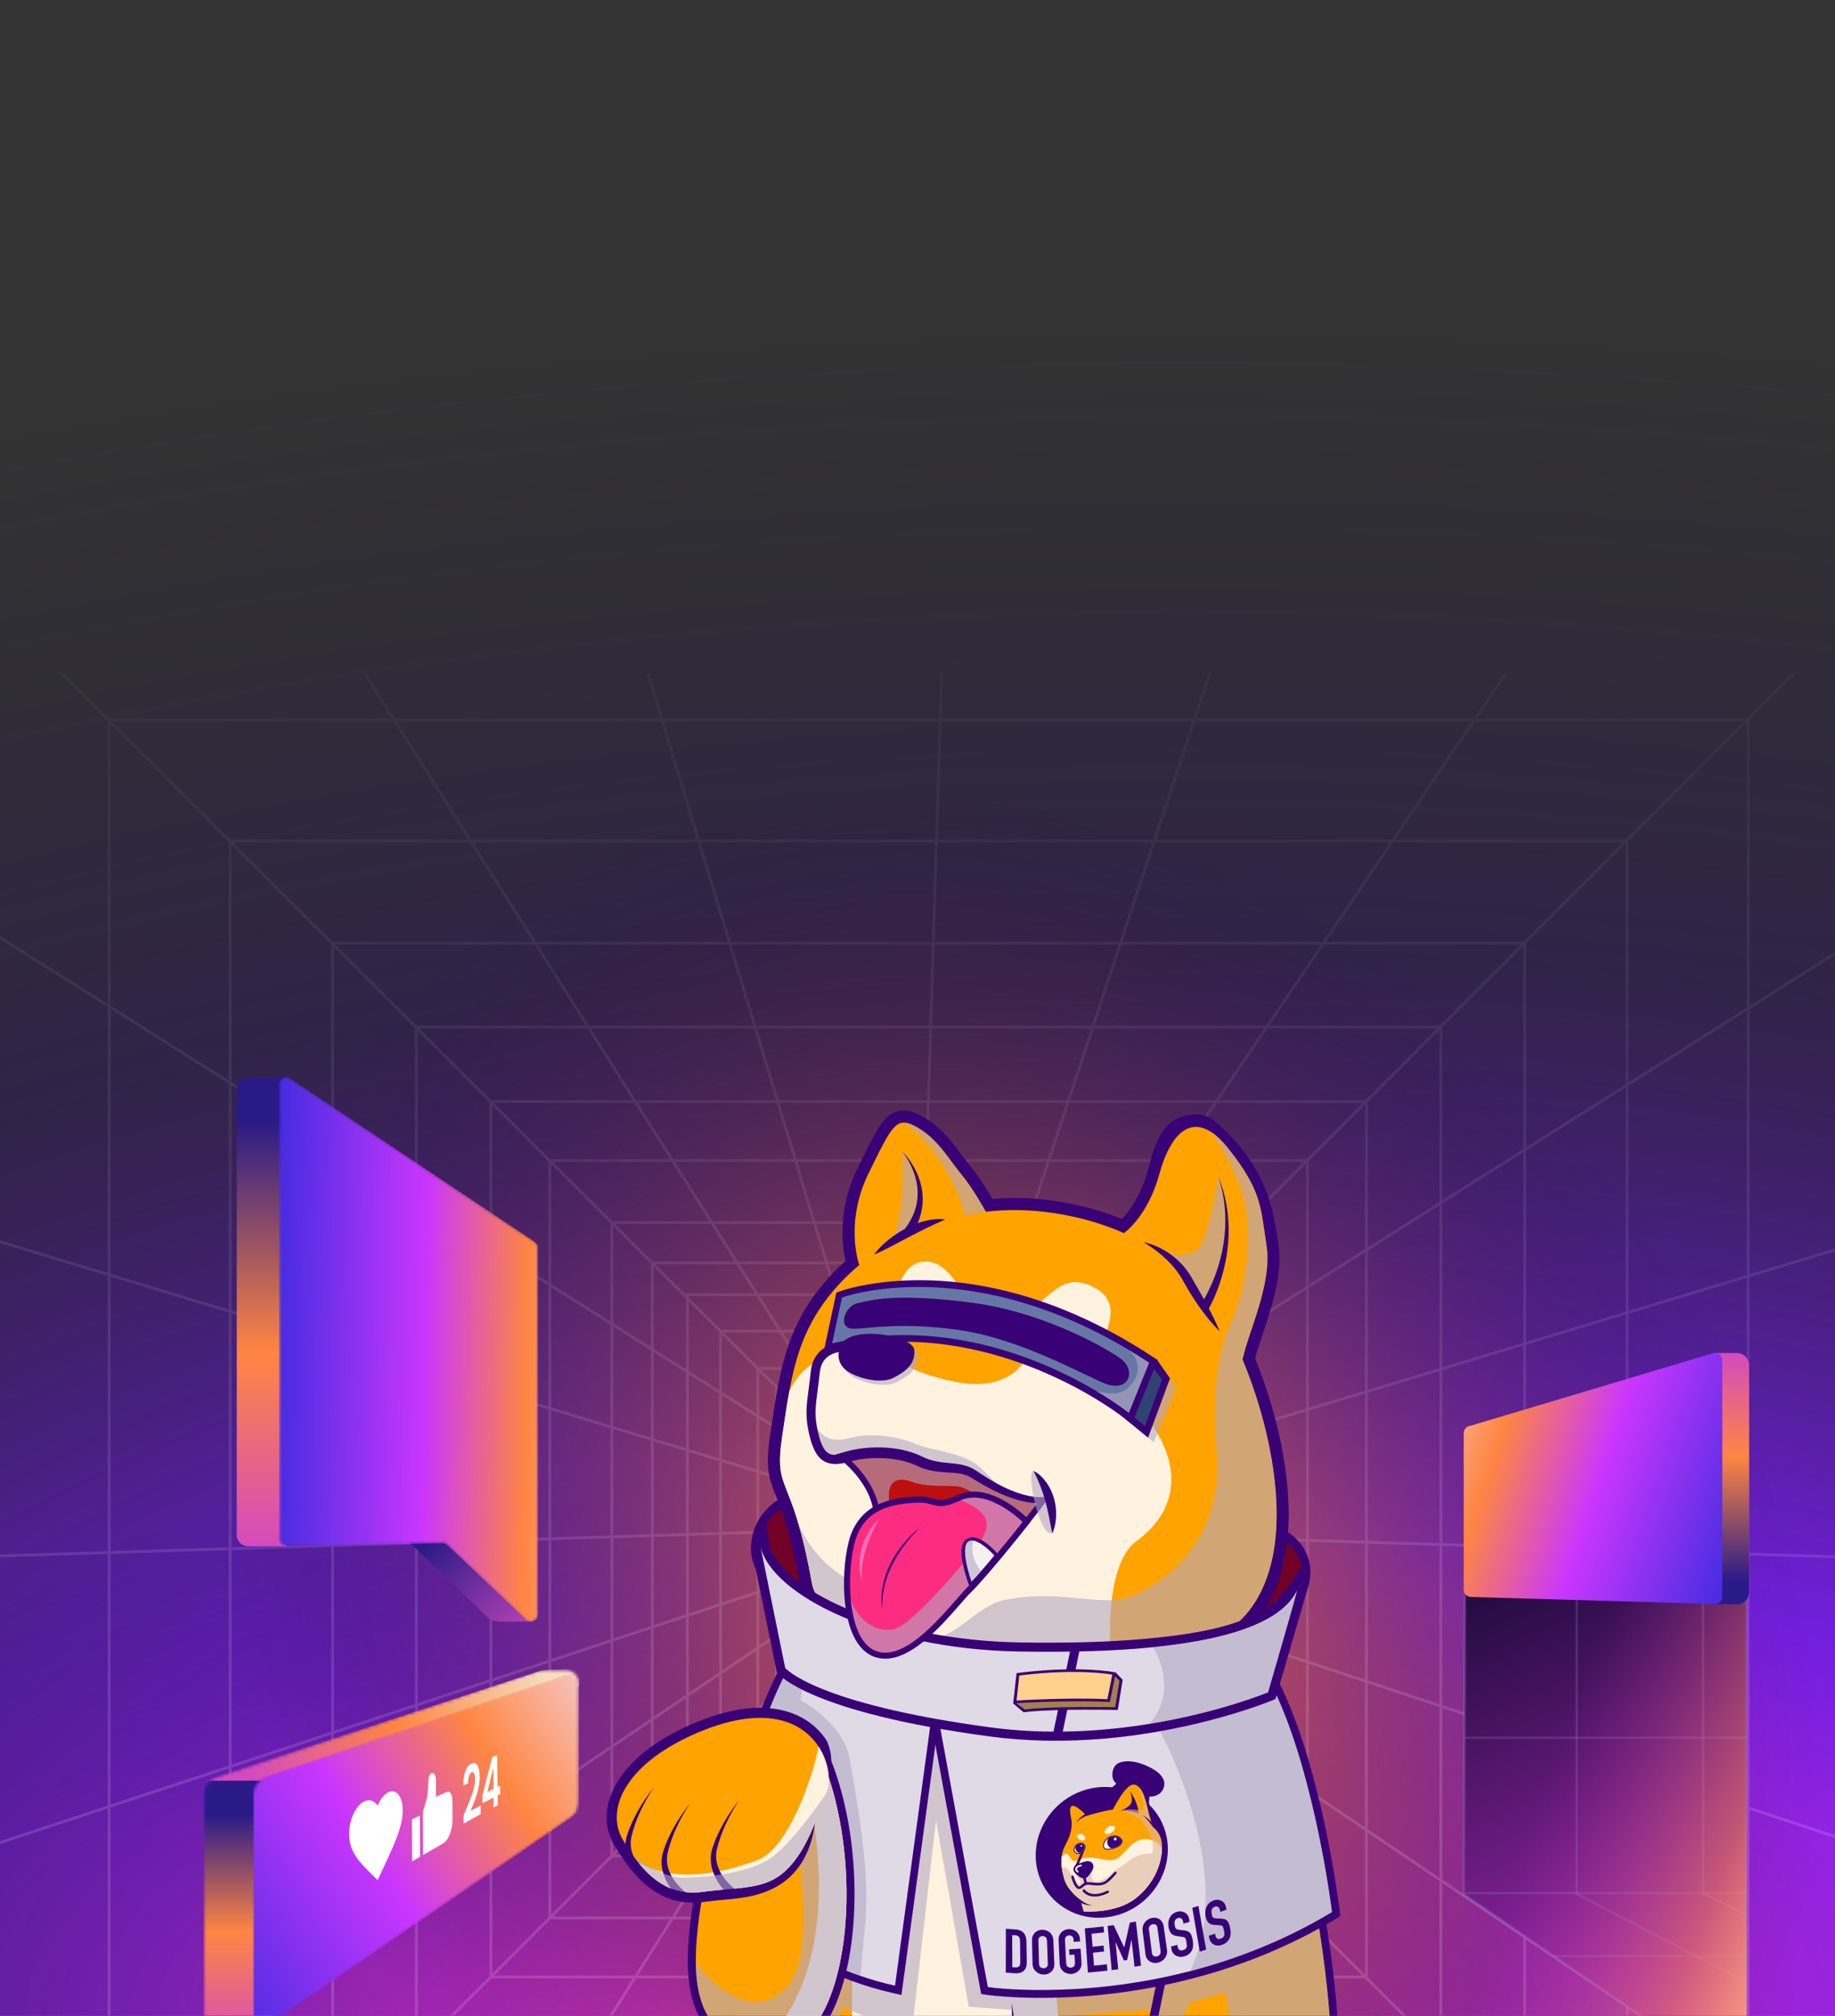 <svg width="608" height="668" viewBox="0 0 608 668" fill="none" xmlns="http://www.w3.org/2000/svg">
<rect x="0" y="0" width="608" height="668" fill="#333333" stroke="none"/>
<g clip-path="url(#clip0_1082_34249)">
<rect width="608" height="667" transform="matrix(-1 0 0 1 608 1)" fill="url(#paint0_radial_1082_34249)"/>
<rect width="608" height="667" transform="matrix(-1 0 0 1 608 1)" fill="url(#paint1_radial_1082_34249)"/>
<rect width="608" height="667" transform="matrix(-1 0 0 1 608 1)" fill="url(#paint2_radial_1082_34249)"/>
<g clip-path="url(#clip1_1082_34249)">
<g opacity="0.15">
<mask id="mask0_1082_34249" style="mask-type:alpha" maskUnits="userSpaceOnUse" x="-69" y="67" width="801" height="742">
<ellipse cx="331.5" cy="438" rx="400.5" ry="371" fill="url(#paint3_linear_1082_34249)"/>
</mask>
<g mask="url(#mask0_1082_34249)">
<path d="M257.054 459.445L-136.053 66.852" stroke="white" stroke-width="0.943"/>
<path d="M257.054 542.074L-136.053 807.793" stroke="white" stroke-width="0.943"/>
<path d="M257.055 525.659L-136.053 655.594" stroke="white" stroke-width="0.943"/>
<path d="M257.055 507.575L-136.053 519.849" stroke="white" stroke-width="0.943"/>
<path d="M257.298 489.512L-136.053 370.221" stroke="white" stroke-width="0.943"/>
<path d="M257.054 473.077L-136.053 224.706" stroke="white" stroke-width="0.943"/>
<path d="M257.054 560.713L-136.053 953.821" stroke="white" stroke-width="0.943"/>
<path d="M358.045 560.713L750.917 953.821" stroke="white" stroke-width="0.943"/>
<path d="M339.054 560.47L604.888 953.821" stroke="white" stroke-width="0.943"/>
<path d="M322.6 560.47L452.689 953.821" stroke="white" stroke-width="0.943"/>
<path d="M304.604 559.955L316.944 953.821" stroke="white" stroke-width="0.943"/>
<path d="M286.607 560.47L167.316 953.821" stroke="white" stroke-width="0.943"/>
<path d="M270.667 559.955L21.801 953.821" stroke="white" stroke-width="0.943"/>
<path d="M358.045 459.723L750.875 66.337" stroke="white" stroke-width="0.943"/>
<path d="M339.056 459.688L604.89 66.337" stroke="white" stroke-width="0.943"/>
<path d="M322.6 459.688L452.689 66.337" stroke="white" stroke-width="0.943"/>
<path d="M304.628 459.445L316.944 66.337" stroke="white" stroke-width="0.943"/>
<path d="M286.267 459.445L167.194 66.337" stroke="white" stroke-width="0.943"/>
<path d="M270.131 459.445L21.803 66.337" stroke="white" stroke-width="0.943"/>
<path d="M358.321 542.628L751.429 808.305" stroke="white" stroke-width="0.943"/>
<path d="M358.321 525.937L751.429 656.107" stroke="white" stroke-width="0.943"/>
<path d="M358.321 508.131L751.429 520.362" stroke="white" stroke-width="0.943"/>
<path d="M358.321 489.769L751.429 370.734" stroke="white" stroke-width="0.943"/>
<path d="M358.321 473.911L751.429 225.22" stroke="white" stroke-width="0.943"/>
<rect x="257.255" y="459.646" width="100.866" height="100.866" stroke="white" stroke-width="0.943"/>
<rect x="251.087" y="453.475" width="113.206" height="113.206" stroke="white" stroke-width="0.943"/>
<rect x="238.745" y="441.135" width="137.887" height="137.887" stroke="white" stroke-width="0.943"/>
<rect x="227.758" y="429.036" width="160.512" height="160.512" stroke="white" stroke-width="0.943"/>
<rect x="216.122" y="418.511" width="183.136" height="183.136" stroke="white" stroke-width="0.943"/>
<rect x="202.751" y="405.141" width="209.873" height="209.873" stroke="white" stroke-width="0.943"/>
<rect x="182.185" y="384.575" width="251.008" height="251.008" stroke="white" stroke-width="0.943"/>
<rect x="162.646" y="365.036" width="290.086" height="290.086" stroke="white" stroke-width="0.943"/>
<rect x="137.963" y="340.356" width="339.448" height="339.448" stroke="white" stroke-width="0.943"/>
<rect x="110.198" y="312.588" width="394.98" height="394.98" stroke="white" stroke-width="0.943"/>
<rect x="76.262" y="278.653" width="462.852" height="462.852" stroke="white" stroke-width="0.943"/>
<rect x="36.156" y="238.546" width="543.065" height="543.065" stroke="white" stroke-width="0.943"/>
<rect x="-10.121" y="192.269" width="635.618" height="635.618" stroke="white" stroke-width="0.943"/>
<rect x="-67.708" y="134.68" width="750.796" height="750.796" stroke="white" stroke-width="0.943"/>
</g>
</g>
<path d="M578.73 529.613L485.417 526.798L485.015 627.753L578.73 692.107V529.613Z" fill="url(#paint4_linear_1082_34249)" stroke="#9084CF" stroke-opacity="0.25"/>
<path d="M579.133 657.115L522.421 627.623V527.603" stroke="#9084CF" stroke-opacity="0.25" stroke-width="0.754"/>
<path d="M578.731 634.59L564.251 627.42V529.612" stroke="#9084CF" stroke-opacity="0.25" stroke-width="0.754"/>
<path d="M485.417 627.349H579.132" stroke="#9084CF" stroke-opacity="0.25" stroke-width="0.754"/>
<path d="M485.417 575.867H579.133" stroke="#9084CF" stroke-opacity="0.25" stroke-width="0.754"/>
<path d="M514.376 648.266H578.73" stroke="#9084CF" stroke-opacity="0.25" stroke-width="0.754"/>
<path d="M578.73 529.613L458.47 526.798L464.905 702.162L578.73 692.107V529.613Z" fill="url(#paint5_linear_1082_34249)"/>
<path d="M575.491 531.623H568.251L568.251 448.365H575.491C577.712 448.365 579.513 450.166 579.513 452.388L579.513 527.601C579.513 529.822 577.712 531.623 575.491 531.623Z" fill="url(#paint6_linear_1082_34249)"/>
<path d="M568.094 448.324C567.978 448.331 567.865 448.358 567.754 448.391L487.244 472.465C487.133 472.498 487.019 472.521 486.906 472.545C485.799 472.779 484.994 473.758 484.994 474.905L484.993 526.797C484.993 528.098 486.025 529.165 487.326 529.209L568.17 531.54C569.533 531.586 570.663 530.493 570.663 529.128V450.732C570.663 449.327 569.472 448.232 568.094 448.324Z" fill="url(#paint7_linear_1082_34249)"/>
<path d="M124.836 500.714L161.289 535.679C162.412 536.757 163.909 537.358 165.465 537.358H176.684L166.548 502.682L124.836 500.714Z" fill="url(#paint8_linear_1082_34249)"/>
<path d="M94.818 357.254H82.216C80.133 357.254 78.445 358.942 78.445 361.024V508.638C78.445 510.721 80.133 512.409 82.216 512.409H94.818V357.254Z" fill="url(#paint9_linear_1082_34249)"/>
<mask id="mask1_1082_34249" style="mask-type:alpha" maskUnits="userSpaceOnUse" x="92" y="356" width="87" height="182">
<path d="M178.245 413.471C178.245 412.69 177.855 411.96 177.205 411.526L96.119 357.346C94.565 356.308 92.481 357.422 92.481 359.291V510.027C92.481 511.335 93.554 512.389 94.862 512.366L146.574 511.425C147.187 511.414 147.779 511.644 148.225 512.065L174.298 536.742C175.789 538.153 178.245 537.096 178.245 535.043V413.471Z" fill="url(#paint10_linear_1082_34249)"/>
</mask>
<g mask="url(#mask1_1082_34249)">
<path d="M178.245 413.471C178.245 412.69 177.855 411.96 177.205 411.526L96.119 357.346C94.565 356.308 92.481 357.422 92.481 359.291V510.027C92.481 511.335 93.554 512.389 94.862 512.366L146.574 511.425C147.187 511.414 147.779 511.644 148.225 512.065L174.298 536.742C175.789 538.153 178.245 537.096 178.245 535.043V413.471Z" fill="url(#paint11_linear_1082_34249)"/>
</g>
<mask id="mask2_1082_34249" style="mask-type:alpha" maskUnits="userSpaceOnUse" x="67" y="553" width="125" height="122">
<path d="M180.342 553.438C179.698 553.438 179.058 553.541 178.447 553.743L71.624 589.103C69.154 589.92 67.487 592.228 67.487 594.83V668.644C67.487 671.976 70.188 674.676 73.52 674.676H83.86L189.224 602.405C190.865 601.28 191.845 599.419 191.845 597.43V557.962C191.845 555.463 189.819 553.438 187.32 553.438H180.342Z" fill="url(#paint12_linear_1082_34249)"/>
</mask>
<g mask="url(#mask2_1082_34249)">
<path d="M178.284 553.907L67.487 590.082L85.03 593.201L191.845 558.895L192.235 553.048L181.232 553.391C180.229 553.422 179.237 553.596 178.284 553.907Z" fill="url(#paint13_linear_1082_34249)"/>
<path d="M87.759 590.082H67.487V671.341C67.487 672.979 68.794 674.318 70.432 674.357L81.618 674.623C83.074 674.658 84.503 674.223 85.693 673.383L90.487 669.998L87.759 590.082Z" fill="url(#paint14_linear_1082_34249)"/>
<mask id="mask3_1082_34249" style="mask-type:alpha" maskUnits="userSpaceOnUse" x="83" y="554" width="109" height="118">
<path d="M189.55 602.18L88.581 671.437C86.579 672.81 83.859 671.377 83.859 668.95V595.486C83.859 592.255 85.917 589.384 88.976 588.345L186.861 555.128C189.306 554.298 191.843 556.116 191.843 558.699V597.827C191.843 599.568 190.985 601.196 189.55 602.18Z" fill="#D9D9D9"/>
</mask>
<g mask="url(#mask3_1082_34249)">
<path d="M191.843 600.608L83.859 674.676V590.082L191.843 553.438V600.608Z" fill="url(#paint15_linear_1082_34249)"/>
<path d="M125.133 623.057L123.835 621.771C119.018 617.058 115.674 613.776 115.683 607.677C115.693 602.699 118.097 597.922 121.034 596.81C122.643 596.199 124.145 596.855 125.114 598.387C126.064 596.108 127.498 594.357 128.972 593.801C131.492 592.844 133.42 595.524 133.43 599.9C133.449 605.252 130.745 611.05 126.403 620.322L125.124 623.057H125.133Z" fill="white"/>
<path d="M136.504 602.892L139.121 601.662L139.188 615.309L136.562 616.832L136.504 602.892ZM146.903 610.824L140.206 614.717L140.129 600.403L141.611 595.371L141.989 589.618C142.019 589.153 142.135 588.707 142.309 588.342C142.484 587.977 142.707 587.731 142.939 587.649L143.007 587.622C143.385 587.485 143.753 587.64 144.015 588.059C144.286 588.479 144.432 589.126 144.442 589.855L144.48 595.398L148.115 593.794C148.58 593.593 149.026 593.766 149.356 594.295C149.685 594.815 149.869 595.635 149.879 596.574L149.937 602.792C149.947 604.442 149.646 606.202 149.084 607.706C148.522 609.219 147.737 610.341 146.903 610.833V610.824Z" fill="white"/>
<path d="M159.891 597.577L159.862 594.914L163.099 582.306L164.699 581.677L164.844 592.134L165.687 591.714L165.726 594.504L164.883 594.951L164.931 598.233L163.555 598.999L163.506 595.671L159.901 597.567L159.891 597.577ZM163.458 585.661L161.471 593.82L163.545 592.781L163.448 585.661H163.458Z" fill="white"/>
<path d="M154.211 600.156C154.947 598.406 155.529 596.984 155.965 595.881C156.392 594.768 156.741 593.665 157.012 592.571C157.283 591.486 157.419 590.484 157.409 589.563C157.409 588.724 157.303 588.104 157.119 587.703C156.934 587.302 156.653 587.174 156.275 587.338C155.897 587.502 155.607 587.903 155.403 588.56C155.199 589.198 155.103 590.009 155.103 590.985L153.494 591.696C153.503 589.636 153.775 587.976 154.288 586.709C154.812 585.46 155.471 584.676 156.266 584.375C157.119 584.047 157.778 584.293 158.233 585.105C158.689 585.898 158.921 587.092 158.941 588.697C158.96 589.964 158.815 591.24 158.524 592.535C158.233 593.839 157.884 595.033 157.497 596.099C157.099 597.166 156.585 598.479 155.936 600.065L159.231 598.324L159.261 601.159L153.629 604.296L153.6 601.615L154.211 600.156Z" fill="white"/>
</g>
</g>
<g clip-path="url(#clip2_1082_34249)">
<path d="M425.92 507.262C419.509 503.566 405.202 496.592 381.394 491.402C358.491 486.41 333.553 484.515 307.273 485.768C303.597 485.942 300.06 486.18 296.756 486.471C265.249 489.25 250.034 497.276 248.873 511.727C248.107 521.266 255.425 529.323 270.625 535.678C284.991 541.683 307.343 546.593 337.059 550.272C354.121 552.383 369.553 552.856 382.925 551.676C398.358 550.314 410.801 546.828 419.907 541.314C427.491 536.722 432.42 530.761 433.789 524.531C435.319 517.561 432.304 510.943 425.918 507.262H425.92Z" fill="#390176"/>
<path d="M382.662 548.674C369.499 549.835 354.279 549.366 337.426 547.281C307.98 543.637 285.895 538.796 271.78 532.896C257.917 527.1 251.217 520.061 251.866 511.97C252.886 499.25 267.234 492.101 297.018 489.474C300.281 489.187 303.78 488.953 307.415 488.779C333.434 487.537 358.108 489.411 380.756 494.348C404.168 499.452 418.163 506.267 424.421 509.875C429.628 512.877 432.094 518.245 430.856 523.883C428.631 534.009 414.803 545.839 382.662 548.676V548.674Z" fill="#710125"/>
<path d="M251.867 511.967C250.573 528.077 277.742 539.889 337.427 547.277C427.248 558.394 442.67 520.392 424.423 509.872C406.176 499.353 365.229 486.018 307.416 488.775C264.36 490.827 252.778 500.631 251.869 511.967H251.867Z" fill="#710125"/>
<path d="M240.844 695.527L240.653 692.891C239.547 677.555 239.893 660.458 241.679 642.072L241.703 641.827C242.251 636.237 242.937 630.463 243.743 624.667C243.885 623.646 244.031 622.63 244.179 621.617C244.469 619.645 244.785 617.58 245.12 615.474C245.164 615.194 245.362 613.967 245.362 613.967C245.612 612.45 245.86 610.956 246.117 609.474C246.117 609.474 246.144 609.322 246.15 609.283L246.159 609.221C246.597 606.689 247.015 604.373 247.437 602.141C247.773 600.347 248.134 598.483 248.539 596.446C248.807 595.097 249.079 593.763 249.352 592.442L249.389 592.264C250.184 588.44 251.033 584.568 251.911 580.755C253.712 572.965 255.664 565.297 257.715 557.964C257.798 557.664 257.885 557.354 257.972 557.046L258.039 556.81C258.088 556.627 258.144 556.434 258.199 556.239C258.288 555.92 258.379 555.603 258.469 555.289L258.516 555.126C258.887 553.833 259.25 552.59 259.603 551.397L259.9 550.395C260.002 550.051 260.104 549.721 260.204 549.393C260.544 548.265 260.877 547.183 261.198 546.153L261.657 544.691L263.153 544.385C263.53 544.307 301.316 536.611 338.426 533.337C384.286 529.29 409.054 533.391 414.146 545.871C414.645 547.094 415.137 548.317 415.62 549.537C415.847 550.111 416.073 550.682 416.295 551.256C416.983 553.016 417.68 554.842 418.419 556.831C418.645 557.434 418.87 558.042 419.092 558.653C419.521 559.82 419.98 561.085 420.486 562.512L421.028 564.055C421.47 565.321 421.904 566.58 422.328 567.835C422.507 568.356 422.685 568.889 422.86 569.417L423.433 571.139C423.443 571.165 423.45 571.191 423.457 571.217C423.578 571.581 423.696 571.942 423.814 572.304L424.021 572.942C424.241 573.625 424.454 574.291 424.668 574.952C425.258 576.813 425.765 578.443 426.223 579.95C426.399 580.531 426.575 581.109 426.745 581.681L426.832 581.974C426.974 582.453 427.116 582.93 427.257 583.406C427.743 585.052 428.239 586.774 428.729 588.52C428.997 589.475 429.259 590.421 429.514 591.36L429.659 591.885C429.812 592.442 429.964 593.004 430.112 593.566C430.574 595.293 431.034 597.06 431.484 598.811L431.87 600.347C431.974 600.759 432.075 601.169 432.175 601.576C433.528 607.052 434.791 612.626 435.928 618.138L436.15 619.22L436.359 620.26C436.398 620.444 436.439 620.652 436.481 620.862L436.535 621.131C436.764 622.283 436.988 623.42 437.2 624.546C438.598 631.866 439.809 639.244 440.802 646.478C443.209 663.99 443.544 674.729 443.557 675.178L443.629 677.631L240.845 695.523L240.844 695.527Z" fill="#390176"/>
<path d="M440.966 675.257L243.241 692.704C242.049 676.153 242.642 658.88 244.286 642.085V642.082C244.848 636.325 245.534 630.625 246.312 625.028C246.454 624.013 246.601 623 246.745 621.992C247.046 619.94 247.36 617.905 247.68 615.885C247.76 615.382 247.843 614.881 247.923 614.38C248.168 612.883 248.416 611.395 248.671 609.92C248.686 609.834 248.703 609.751 248.714 609.667C249.124 607.293 249.546 604.944 249.984 602.63C250.343 600.714 250.711 598.821 251.08 596.957C251.347 595.613 251.619 594.287 251.89 592.973C251.905 592.914 251.916 592.856 251.927 592.797C252.75 588.845 253.591 585.016 254.438 581.342C256.392 572.889 258.376 565.232 260.212 558.668C260.318 558.284 260.429 557.898 260.534 557.52C260.586 557.333 260.638 557.145 260.693 556.958C260.797 556.583 260.904 556.21 261.009 555.846C261.379 554.563 261.739 553.327 262.091 552.139C262.191 551.8 262.292 551.466 262.39 551.134C262.488 550.805 262.586 550.479 262.686 550.158C263.026 549.03 263.355 547.958 263.675 546.935C263.675 546.935 400.349 518.914 411.75 546.859C412.247 548.076 412.733 549.29 413.214 550.501C413.44 551.069 413.661 551.635 413.88 552.199C414.604 554.054 415.307 555.904 415.993 557.743C416.218 558.344 416.44 558.945 416.658 559.546C417.132 560.834 417.592 562.112 418.047 563.388C418.225 563.898 418.406 564.409 418.585 564.917C419.023 566.175 419.456 567.425 419.877 568.672C420.057 569.195 420.232 569.719 420.404 570.238C420.589 570.793 420.772 571.346 420.957 571.897C420.966 571.928 420.979 571.964 420.989 571.999C421.183 572.585 421.371 573.17 421.562 573.754C421.776 574.424 421.991 575.092 422.205 575.754C422.732 577.414 423.248 579.068 423.745 580.71C423.919 581.285 424.093 581.862 424.263 582.429C424.433 583.003 424.603 583.572 424.772 584.142C425.276 585.851 425.763 587.545 426.236 589.227C426.5 590.174 426.763 591.114 427.016 592.047C427.064 592.224 427.112 592.398 427.16 592.574C427.314 593.129 427.462 593.684 427.608 594.237C428.077 595.994 428.532 597.738 428.974 599.461C429.085 599.903 429.194 600.341 429.303 600.775C429.423 601.254 429.544 601.73 429.66 602.203C431.071 607.914 432.31 613.421 433.391 618.671C433.465 619.033 433.539 619.393 433.613 619.753L433.82 620.783C433.881 621.07 433.937 621.36 433.994 621.649C434.221 622.792 434.443 623.922 434.656 625.039C436.19 633.072 437.353 640.406 438.235 646.839C440.65 664.414 440.966 675.26 440.966 675.26V675.257Z" fill="#FFA300"/>
<path d="M283.044 689.192C283.044 689.192 275.842 591.943 306.27 559.13C306.27 559.13 349.699 595.548 351.306 683.167L283.044 689.192Z" fill="#FFF3E0"/>
<g style="mix-blend-mode:multiply" opacity="0.6">
<path d="M440.964 675.258L408.147 678.154C407.726 672.128 406.982 665.979 406.113 660.19C402.913 661.161 397.878 662.614 394.694 663.415C393.737 663.656 387.016 679.766 387.016 679.766L380.585 680.66L383.257 665.775L336.071 669.391L335.814 685.916L331.236 685.668L335.374 666.037L320.967 665.022L310.132 603.241L302.232 672.209C294.026 670.849 286.285 668.278 279.276 665.165C276.31 676.547 270.085 683.161 260.298 684.66L259.96 691.228L243.237 692.703C242.044 676.152 242.638 658.879 244.281 642.084V642.081C244.843 636.324 245.529 630.624 246.308 625.027H246.311C246.454 624.012 246.596 622.999 246.742 621.991C247.044 619.939 247.358 617.904 247.678 615.884C247.757 615.381 247.84 614.88 247.92 614.379C248.166 612.882 248.414 611.394 248.669 609.919C248.684 609.833 248.7 609.75 248.711 609.666C249.124 607.288 249.547 604.943 249.982 602.629C250.34 600.713 250.708 598.82 251.078 596.956C251.344 595.612 251.616 594.286 251.888 592.972C251.903 592.913 251.914 592.855 251.925 592.796C252.748 588.844 253.589 585.015 254.436 581.341C256.39 572.888 258.374 565.231 260.21 558.667C260.315 558.283 260.426 557.897 260.531 557.519C260.583 557.332 260.635 557.144 260.69 556.957C260.794 556.582 260.901 556.209 261.007 555.845C261.376 554.562 261.737 553.326 262.088 552.138C262.188 551.799 262.29 551.465 262.388 551.133C262.486 550.805 262.584 550.478 262.684 550.157C263.024 549.029 263.353 547.957 263.673 546.934C263.673 546.934 400.347 518.913 411.747 546.858C412.244 548.075 412.731 549.289 413.211 550.5C413.437 551.068 413.659 551.634 413.877 552.198C414.602 554.053 415.304 555.903 415.99 557.742C416.216 558.343 416.438 558.944 416.656 559.545C417.129 560.833 417.59 562.111 418.044 563.387C418.222 563.897 418.403 564.408 418.582 564.916C419.021 566.174 419.453 567.424 419.875 568.671C420.054 569.194 420.23 569.718 420.402 570.237C420.587 570.792 420.77 571.345 420.955 571.896C420.964 571.927 420.977 571.963 420.986 571.998C421.18 572.584 421.369 573.169 421.559 573.753C421.774 574.423 421.988 575.091 422.203 575.753C422.73 577.414 423.245 579.067 423.743 580.709C423.917 581.284 424.09 581.861 424.26 582.428C424.431 583.002 424.601 583.571 424.769 584.141C425.274 585.85 425.76 587.544 426.233 589.226C426.498 590.173 426.76 591.113 427.013 592.046C427.062 592.223 427.11 592.397 427.158 592.573C427.311 593.128 427.459 593.683 427.605 594.236C428.075 595.993 428.53 597.737 428.971 599.46C429.082 599.902 429.192 600.34 429.301 600.774C429.421 601.253 429.541 601.729 429.657 602.202C431.068 607.913 432.307 613.42 433.389 618.67C433.463 619.032 433.536 619.392 433.61 619.752L433.817 620.782C433.879 621.069 433.934 621.359 433.991 621.648C434.219 622.791 434.441 623.921 434.653 625.038C436.188 633.071 437.351 640.405 438.233 646.838C440.647 664.413 440.964 675.259 440.964 675.259V675.258Z" fill="#B2A8C1"/>
</g>
<path d="M295.996 660.504C275.611 655.901 261.811 646.883 253.822 640.129C245.087 632.743 241.225 626.452 241.064 626.188L240.683 625.561L240.696 624.826C241.077 602.594 246.077 583.805 250.205 571.959C254.691 559.085 259.049 551.545 259.232 551.231L260.742 548.638L262.715 550.298C266.062 551.506 292.056 560.384 309.474 566.317L311.447 566.989L298.682 661.113L295.994 660.506L295.996 660.504Z" fill="#390176"/>
<path d="M308.666 568.713L296.551 658.03C292.465 657.108 288.645 656.008 285.083 654.778C255.071 644.418 243.225 624.868 243.225 624.868C243.881 586.42 258.314 558.186 260.991 553.273C261.267 552.769 261.416 552.511 261.416 552.511H261.42C261.548 552.668 308.666 568.713 308.666 568.713Z" fill="#DFDAE5"/>
<g style="mix-blend-mode:multiply" opacity="0.6">
<path d="M286.462 639.313L285.083 654.775V654.779C255.071 644.419 243.225 624.869 243.225 624.869C243.881 586.422 258.314 558.187 260.991 553.274L266.322 556.909C266.322 556.909 265.482 560.768 265.303 563.442C265.303 563.442 279.447 570.889 281.516 582.872C283.585 594.852 288.76 621.463 286.462 639.313Z" fill="#B2A8C1"/>
</g>
<path d="M362.468 661.285C341.524 663.133 327.513 661.136 326.927 661.051L325.087 660.782L307.67 565.917L311.368 566.595C317.394 567.699 323.937 568.728 330.817 569.656C342.62 571.244 355.171 571.47 368.119 570.328C398.443 567.652 421.185 558.285 421.41 558.19L423.693 557.238L424.751 559.48C438.305 588.244 443.669 631.475 443.891 633.303L444.094 634.98L442.65 635.848C413.094 653.632 382.733 659.496 362.468 661.285Z" fill="#390176"/>
<path d="M441.317 633.618C425.434 643.173 409.317 649.298 394.391 653.168V653.172C357.115 662.845 327.299 658.478 327.299 658.478L310.901 569.157C316.722 570.224 323.221 571.261 330.47 572.237C349.542 574.803 367.846 573.547 383.028 571.074C406.416 567.272 422.404 560.595 422.404 560.595C435.934 589.311 441.315 633.62 441.315 633.62L441.317 633.618Z" fill="#DFDAE5"/>
<g style="mix-blend-mode:multiply" opacity="0.6">
<path d="M394.391 653.168C410.501 619.772 383.329 571.608 383.03 571.072C406.419 567.27 422.406 560.593 422.406 560.593C435.937 589.309 441.317 633.618 441.317 633.618C425.435 643.173 409.318 649.298 394.391 653.168Z" fill="#B2A8C1"/>
</g>
<path d="M375.581 554.084C374.857 554.147 374.123 554.207 373.381 554.26C371.708 554.381 370.046 554.479 368.437 554.552C340.262 555.85 308.706 551.392 291.705 543.709C287.44 541.78 283.835 540.319 280.935 539.147C271.646 535.384 266.529 533.314 265.037 525.071C261.967 508.107 259.083 500.805 257.173 495.974C254.562 489.367 253.57 486.235 255.265 474.964L255.616 472.61C256.254 468.331 256.857 464.29 257.574 460.368C260.144 446.344 264.164 434.529 275.431 422.449C276.901 420.874 278.487 419.328 280.164 417.835C278.985 412.62 277.519 400.658 284.171 387.081L284.528 386.352C290.89 373.374 293.268 368.519 298.789 368.031C301.421 367.799 303.879 368.964 305.933 370.135C311.805 373.48 315.59 378.615 318.629 382.742C319.635 384.107 320.585 385.395 321.508 386.491C324.296 389.797 327.19 394.504 328.819 397.293C334.462 396.814 340.182 396.887 345.827 397.51C355.003 398.523 363.687 400.694 371.682 403.965C374.271 401.362 378.085 396.02 380.287 387.938C380.5 387.159 380.709 386.378 380.917 385.601C383.822 374.795 387.233 370.079 395.33 369.365C398.926 369.047 401.065 369.955 405.286 374.033C417.977 386.296 421.326 397.25 423.221 409.725C423.343 410.531 423.463 411.325 423.585 412.106C425.11 421.896 421.422 432.956 418.456 441.843C417.448 444.861 416.491 447.737 415.869 450.166C423.572 469.031 430.01 496.142 425.497 517.126C420.564 540.071 405.164 551.47 375.578 554.08L375.581 554.084Z" fill="#390176"/>
<path d="M411.678 450.506C420.26 470.99 425.7 497.158 421.588 516.283C416.721 538.912 401.152 548.213 373.093 550.253C371.501 550.368 369.89 550.465 368.259 550.539C341.201 551.788 309.769 547.467 293.352 540.045C275.945 532.173 270.441 532.428 268.98 524.353C267.429 515.772 265.918 509.603 264.552 504.954C264.546 504.945 264.546 504.939 264.546 504.939C259.943 489.282 256.931 490.848 259.229 475.564C259.996 470.449 260.682 465.658 261.518 461.092C263.925 447.957 267.612 436.715 278.36 425.194C280.297 423.118 282.423 421.119 284.711 419.218H284.701C284.701 419.218 279.683 405.357 287.774 388.852C294.014 376.109 296.137 371.616 299.968 372.044C301.099 372.17 302.379 372.729 303.96 373.629C310.888 377.575 314.561 384.466 318.453 389.084C322.351 393.705 326.629 401.542 326.629 401.542L326.626 401.553C332.655 400.856 338.934 400.791 345.394 401.505C355.186 402.587 364.253 405.025 372.403 408.631C372.403 408.631 380.287 403.195 384.153 389C387.35 377.267 393.359 369.809 401.479 375.25L401.496 375.263C403.193 376.399 404.981 378.108 406.859 380.453C418.147 394.583 417.681 400.169 419.637 412.728C421.592 425.286 413.793 440.879 411.683 450.504L411.678 450.506Z" fill="#FFA300"/>
<g style="mix-blend-mode:multiply" opacity="0.6">
<path d="M298.925 381.565C298.925 381.565 300.759 406.477 293.545 413.909C293.545 413.909 315.327 402.464 298.925 381.565Z" fill="#B2A8C1"/>
</g>
<g style="mix-blend-mode:multiply" opacity="0.6">
<path d="M403.653 389.811C403.653 389.811 400.832 409.219 397.193 413.573C393.554 417.928 384.195 414.72 384.195 414.72C384.195 414.72 391.604 418.603 393.04 423.52C394.475 428.435 397.69 433.526 397.69 433.526C397.69 433.526 412.371 414.755 403.653 389.811Z" fill="#B2A8C1"/>
</g>
<g style="mix-blend-mode:multiply" opacity="0.6">
<path d="M326.627 401.544L319.874 402.75C312.871 380.174 300.843 373.471 299.965 372.046C301.097 372.172 302.376 372.731 303.957 373.63C310.885 377.577 314.559 384.467 318.451 389.085C322.348 393.707 326.627 401.544 326.627 401.544Z" fill="#B2A8C1"/>
</g>
<path d="M376.562 510.689C365.167 519.004 368.101 549.513 368.101 549.513L368.257 550.537C341.198 551.786 309.766 547.465 293.35 540.044C275.942 532.171 270.438 532.426 268.977 524.351C262.195 486.857 256.244 495.39 259.224 475.564C259.992 470.449 260.678 465.658 261.513 461.092C269.721 443.981 285.545 451.459 291.229 440.849C296.907 430.238 298 419.034 305.643 418.123C313.287 417.216 317.948 426.255 320.599 432.377C323.256 438.502 328.884 443.6 338.502 436.676C348.115 429.752 352.129 421.078 362.671 426.704C375.005 433.285 361.721 447.213 363.4 452.101C365.075 456.996 377.969 464.005 384.683 477.198C391.396 490.391 387.959 502.366 376.564 510.689H376.562Z" fill="#FFF3E0"/>
<g style="mix-blend-mode:multiply" opacity="0.6">
<path d="M411.677 450.505C420.26 470.99 425.699 497.157 421.587 516.282C416.721 538.911 401.151 548.212 373.092 550.253C371.5 550.368 369.89 550.464 368.259 550.539C341.2 551.787 309.769 547.466 293.352 540.045C275.945 532.173 270.44 532.427 268.98 524.353C267.428 515.772 265.918 509.603 264.552 504.953C264.742 505.471 271.036 522.189 290.152 526.92C296.93 528.598 298.133 546.104 309.083 543.366C318.425 541.028 324.161 531.952 333.048 530.158C351.697 526.397 365.007 532.939 374.895 528.92C392.119 521.92 405.08 504.692 403.202 482.118C401.323 459.544 404.123 447.039 407.497 439.386C414.203 424.173 414.377 408.432 412.465 398.612C410.616 389.105 401.804 375.578 401.49 375.263C403.187 376.398 404.975 378.107 406.853 380.452C418.141 394.582 417.675 400.169 419.631 412.727C421.586 425.286 413.787 440.878 411.677 450.503V450.505Z" fill="#B2A8C1"/>
</g>
<path d="M295.01 442.723C295.01 442.723 308.424 432.639 340.081 449.873C340.081 449.873 335.106 461.909 315.905 457.805C288.903 452.035 295.012 442.723 295.012 442.723H295.01Z" fill="#FFA300"/>
<path d="M350.545 497.607C348.172 498.24 345.758 498.368 343.376 498.14C341.152 497.928 338.956 497.41 336.855 496.709C336.85 496.705 336.84 496.705 336.835 496.702C336.829 496.702 336.824 496.698 336.82 496.698C330.484 494.579 325.017 490.831 322.203 488.948C317.456 485.766 311.512 487.945 304.68 484.514C297.849 481.084 287.789 480.963 280.776 482.989C273.763 485.015 271.335 482.416 269.584 475.007C269.288 473.757 269.113 472.599 269.02 471.497C268.567 466.046 270.235 461.916 270.573 454.812C270.98 446.27 278.237 446.513 278.237 446.513L350.547 497.613L350.545 497.607Z" fill="#FFF3E0"/>
<g style="mix-blend-mode:multiply" opacity="0.6">
<path d="M336.82 496.695C330.483 494.576 325.016 490.828 322.202 488.945C317.456 485.763 311.512 487.942 304.68 484.511C297.848 481.081 287.788 480.96 280.775 482.986C273.762 485.012 271.335 482.413 269.584 475.004C269.288 473.754 269.112 472.596 269.02 471.494C272.487 475.503 274.167 478.457 281.578 476.502C288.985 474.552 298.606 476.325 303.099 478.4C307.592 480.474 318.599 481.303 323.8 485.493C328.995 489.673 332.366 495.22 336.82 496.697V496.695Z" fill="#B2A8C1"/>
</g>
<path d="M307.613 534.086C300.469 534.717 293.022 532.724 289.503 529.241C285.63 525.412 286.702 520.173 287.945 514.106C288.62 510.813 289.383 507.078 289.476 503.05C289.494 502.321 289.459 501.58 289.372 500.842C288.289 491.693 279.61 484.625 279.523 484.554L276.504 482.129L280.218 481.053C282.328 480.445 284.641 480.025 287.096 479.808C293.956 479.203 300.691 480.261 305.572 482.712C308.669 484.267 311.609 484.55 314.451 484.823C317.439 485.111 320.53 485.408 323.313 487.272L323.642 487.493C327.447 490.044 335.362 495.356 343.564 496.137L347.648 496.096L344.989 499.744C344.971 499.768 343.1 502.185 340.373 505.62C336.055 511.057 328.003 521.03 322.519 526.809L322.466 526.872L322.405 526.926C321.92 527.44 321.417 527.954 320.867 528.499C316.803 532.507 311.417 533.748 307.613 534.084V534.086Z" fill="#390176"/>
<path d="M343.378 498.139L343.411 498.513C343.411 498.513 341.56 500.905 338.809 504.371C336.971 506.686 334.734 509.475 332.373 512.35C328.496 517.074 324.297 522.033 321.026 525.473C321.017 525.484 321.007 525.49 320.998 525.501C320.46 526.072 319.944 526.597 319.464 527.074C311.602 534.828 295.838 532.688 290.913 527.814C285.983 522.94 291.223 514.441 291.48 503.1C291.502 502.256 291.458 501.422 291.362 500.61C291.301 500.076 291.214 499.554 291.109 499.038C289.202 489.728 280.773 482.99 280.773 482.99C287.786 480.964 297.846 481.084 304.678 484.515C311.51 487.945 317.454 485.767 322.2 488.949C325.953 491.461 334.418 497.289 343.376 498.142L343.378 498.139Z" fill="#BC0F0F"/>
<g style="mix-blend-mode:multiply" opacity="0.6">
<path d="M343.378 498.138L343.411 498.513C343.411 498.513 341.56 500.905 338.809 504.37C336.971 506.686 334.734 509.474 332.373 512.35C333.909 499.832 320.394 493.027 317.835 492.658C313.392 492.021 307.692 493.07 302.012 490.999C296.334 488.934 293.51 491.801 294.788 498.71L291.109 499.034C289.202 489.724 280.773 482.986 280.773 482.986C287.786 480.96 297.846 481.081 304.678 484.511C311.51 487.942 317.454 485.763 322.2 488.945C325.953 491.457 334.418 497.285 343.376 498.138H343.378Z" fill="#B2A8C1"/>
</g>
<path d="M338.337 496.967C336.699 496.431 335.109 495.765 333.558 495.028C330.457 493.538 327.541 491.705 324.731 489.722L322.621 488.21C321.839 487.689 321.009 487.21 320.125 486.902C318.367 486.227 316.557 485.985 314.836 485.748C313.109 485.516 311.435 485.303 309.847 484.902C308.257 484.507 306.752 483.933 305.352 483.165C297.67 479.308 287.011 479.618 280.361 481.538C277.637 482.325 275.777 482.345 274.511 481.601C273.026 480.731 271.991 478.653 271.046 474.655C269.774 469.267 270.173 466.241 270.902 460.747C271.131 459.011 271.392 457.04 271.641 454.692C271.95 451.783 273.342 449.764 275.781 448.688C277.733 447.827 279.66 447.879 279.673 447.881L279.793 444.87C276.306 444.73 269.485 446.538 268.655 454.373C268.411 456.682 268.152 458.631 267.925 460.349C267.176 466.005 266.725 469.419 268.125 475.349C268.938 478.79 270.151 482.533 272.996 484.201C275.021 485.388 277.624 485.462 281.193 484.431C287.496 482.611 297.358 482.516 304.01 485.855C305.711 486.637 307.516 487.169 309.315 487.479C311.116 487.794 312.9 487.885 314.616 487.993C316.331 488.102 317.997 488.214 319.521 488.681C320.295 488.887 321 489.238 321.691 489.622L323.914 490.982C326.905 492.783 330.008 494.434 333.26 495.715C334.887 496.349 336.546 496.906 338.235 497.325C339.929 497.733 341.65 498.013 343.377 498.134C341.661 497.889 339.979 497.485 338.337 496.961V496.967Z" fill="#390176"/>
<path d="M431.097 519.49C430.42 520.8 429.274 521.939 427.508 524.663C420.446 535.555 407.25 540.626 378.915 543.127C367.147 544.166 353.204 544.548 337.477 544.266C316.701 543.893 296.418 539.899 280.362 533.021C265.981 526.86 256.458 518.885 254.871 511.681L253.638 503.336L248.846 512.182L248.914 512.536C248.936 512.653 257.362 554.051 257.362 554.051L257.826 554.624C258.249 555.146 268.853 567.487 327.809 575.419C340.023 577.063 352.99 577.298 366.346 576.118C397.593 573.361 421.065 563.669 421.298 563.573L422.625 563.018L433.214 526.546C433.697 523.409 433.532 521.158 433.14 519.574L431.095 519.487L431.097 519.49Z" fill="#390176"/>
<path d="M420.143 560.791C420.143 560.791 404.182 567.458 380.822 571.261C365.628 573.738 347.305 575.001 328.21 572.432C269.754 564.567 260.157 552.723 260.157 552.723L251.944 512.354C255.586 528.752 291.625 546.455 337.425 547.281C355.167 547.6 369.927 547.075 382.078 545.858C411.193 542.939 425.344 536.036 429.691 527.195C430.205 526.151 420.143 560.791 420.143 560.791Z" fill="#DFDAE5"/>
<g style="mix-blend-mode:multiply" opacity="0.6">
<path d="M420.144 560.792C420.144 560.792 404.182 567.458 380.823 571.262C390.977 559.954 382.237 546.109 382.078 545.859C411.193 542.94 425.345 536.037 429.692 527.196C430.206 526.151 420.144 560.792 420.144 560.792Z" fill="#B2A8C1"/>
</g>
<path d="M294.346 549.616C292.821 549.751 291.346 549.59 289.959 549.137C278.501 545.404 278.231 522.027 281.3 510.543C282.752 505.11 285.832 501.164 290.456 498.812C293.311 497.357 296.715 496.496 301.163 496.103C301.768 496.049 302.367 496.006 302.959 495.971C306.29 495.771 308.102 496.285 309.557 496.697C310.539 496.975 311.186 497.159 312.163 497.073C313.42 496.962 315.126 496.413 317.53 495.346C318.763 494.799 320.089 494.459 321.468 494.337C330.665 493.526 339.832 502.558 340.218 502.943L341.488 504.212L340.371 505.621C338.554 507.914 335.812 511.337 332.846 514.923L332.319 515.565C328.339 520.369 325.042 524.152 322.516 526.812L322.463 526.875L322.365 526.964C321.864 527.436 321.389 527.923 320.949 528.415C320.224 529.224 319.44 530.124 318.604 531.081C312.065 538.577 303.11 548.842 294.345 549.616H294.346Z" fill="#390176"/>
<path d="M338.806 504.372C336.561 507.201 333.716 510.741 330.78 514.277V514.283C327.372 518.396 323.852 522.498 321.023 525.474C321.014 525.485 321.004 525.491 320.995 525.502C320.452 526.014 319.939 526.537 319.461 527.075C312.596 534.739 300.404 550.437 290.577 547.231C285.25 545.498 282.682 538.216 281.916 530.172C281.267 523.387 281.9 516.055 283.233 511.067C284.69 505.615 287.724 502.457 291.361 500.609C294.988 498.761 299.215 498.217 303.079 497.982C310.811 497.516 309.16 501.262 318.34 497.19C327.52 493.112 338.808 504.373 338.808 504.373L338.806 504.372Z" fill="#FC2D81"/>
<g style="mix-blend-mode:multiply" opacity="0.6">
<path d="M338.807 504.37C336.563 507.199 333.717 510.739 330.781 514.275V514.281C327.374 518.394 323.853 522.496 321.024 525.472C321.015 525.483 321.006 525.489 320.997 525.5C320.453 526.012 319.941 526.535 319.462 527.073C312.597 534.738 300.405 550.435 290.578 547.229C285.252 545.497 282.683 538.214 281.918 530.17C284.15 537.051 290.83 541.448 296.611 539.758C302.397 538.062 318.989 518.795 324.301 511.54C329.615 504.29 326.427 500.492 318.34 497.188C327.52 493.11 338.807 504.371 338.807 504.371V504.37Z" fill="#B2A8C1"/>
</g>
<path d="M320.702 524.262C320.663 524.153 319.731 521.54 319.117 518.624C318.169 514.125 318.476 511.438 320.082 510.173C320.606 509.761 321.218 509.522 321.898 509.46C325.287 509.162 329.482 513.707 330.289 514.622L330.607 514.984L330.701 516.065L330.318 516.533C327.419 520.03 325.019 522.785 323.179 524.724L323.141 524.77L323.126 524.783L321.558 526.661L320.7 524.264L320.702 524.262Z" fill="#390176"/>
<path d="M329.457 515.467V515.47C327.996 517.237 326.504 518.995 325.095 520.61C323.971 521.893 322.899 523.085 321.934 524.099C321.926 524.109 321.919 524.112 321.911 524.122C321.911 524.122 317.977 513.136 320.758 510.949C321.257 510.556 321.865 510.446 322.516 510.541V510.544C325.482 510.964 329.457 515.468 329.457 515.468V515.467Z" fill="#F6F0F0"/>
<g style="mix-blend-mode:multiply" opacity="0.6">
<path d="M325.095 520.61C323.971 521.893 322.899 523.085 321.934 524.099C321.926 524.109 321.919 524.112 321.911 524.122C321.911 524.122 317.977 513.136 320.758 510.949C321.257 510.556 321.865 510.446 322.516 510.541V510.544C322.516 510.544 320.695 515.3 325.095 520.611V520.61Z" fill="#B2A8C1"/>
</g>
<path d="M406.612 400.813C406.074 397.028 405.055 393.332 403.656 389.811C404.821 393.417 405.582 397.143 405.865 400.894C406.013 402.77 406.022 404.649 405.963 406.523C405.869 408.395 405.686 410.26 405.407 412.106C404.813 415.796 403.855 419.416 402.535 422.891C401.879 424.629 401.136 426.333 400.311 427.986C399.902 428.815 399.464 429.628 399.013 430.427C398.984 430.481 398.95 430.535 398.921 430.589C397.634 428.234 396.306 425.91 394.949 423.602C394.55 422.913 394.06 422.123 393.57 421.416C393.06 420.703 392.522 420.013 391.945 419.362C390.789 418.06 389.504 416.887 388.117 415.87C386.74 414.846 385.263 413.972 383.724 413.26C382.188 412.551 380.594 411.958 378.941 411.655C381.811 413.36 384.403 415.345 386.694 417.566C387.261 418.126 387.818 418.69 388.338 419.288C388.866 419.874 389.366 420.483 389.837 421.11C390.321 421.726 390.75 422.379 391.176 423.032C391.603 423.7 391.952 424.336 392.37 425.088C393.993 427.995 395.755 430.819 397.697 433.524C398.662 434.88 399.681 436.199 400.744 437.487C401.823 438.763 402.911 440.032 404.142 441.194C403.057 438.574 401.822 436.08 400.538 433.618C400.886 432.989 401.195 432.379 401.505 431.743C401.929 430.863 402.332 429.978 402.702 429.082C403.452 427.292 404.107 425.468 404.669 423.618C405.801 419.921 406.54 416.115 406.899 412.286C407.061 410.369 407.123 408.447 407.091 406.529C407.026 404.612 406.888 402.699 406.614 400.807L406.612 400.813Z" fill="#390176"/>
<path d="M306.373 404.623C305.597 404.831 304.833 405.083 304.079 405.353C304.502 404.332 304.859 403.288 305.133 402.219C305.423 400.963 305.637 399.694 305.698 398.414C305.756 397.135 305.702 395.859 305.53 394.605C305.164 392.098 304.349 389.703 303.21 387.51C302.062 385.322 300.638 383.295 298.922 381.565C300.449 383.46 301.638 385.599 302.527 387.823C303.409 390.054 303.936 392.402 304.036 394.744C304.073 395.914 304.001 397.08 303.833 398.224C303.659 399.369 303.347 400.482 302.979 401.568C302.222 403.607 301.139 405.503 299.823 407.232C297.89 408.278 296.054 409.49 294.35 410.865C292.599 412.299 290.948 413.874 289.611 415.759C291.722 414.852 293.69 413.85 295.64 412.839L301.411 409.79C303.33 408.796 305.242 407.818 307.181 406.853C309.136 405.92 311.105 405.046 313.209 404.098C310.925 403.8 308.601 404.083 306.375 404.627L306.373 404.623Z" fill="#390176"/>
<g style="mix-blend-mode:multiply" opacity="0.6">
<path d="M373.117 470.446L383.286 450.492L389.707 460.014L382.289 477.977L373.117 470.446Z" fill="#B2A8C1"/>
</g>
<path d="M371.24 468.904L383.286 450.492L387.663 456.772L380.398 476.424L371.24 468.904Z" fill="#390176"/>
<path d="M380.751 451.593L385.041 457.179L379.35 472.575L374.014 468.2L380.751 451.593Z" fill="#2F4272"/>
<path d="M372.53 469.962C372.158 469.661 335.393 440.466 289.061 445.147C284.732 445.584 280.395 446.312 276.166 447.306L272.89 448.078L277.113 428.369L278.281 427.935C278.511 427.849 284.002 425.842 293.515 424.822C305.139 423.575 317.388 424.313 329.942 427.039C347.42 430.833 364.955 438.432 382.072 449.7L383.603 450.707L374.985 471.945L372.532 469.96L372.53 469.962Z" fill="#390176"/>
<path d="M380.751 451.592L374.012 468.201C374.012 468.201 370.258 465.171 363.604 461.18H363.6C347.398 451.477 314.009 436.134 275.72 445.169L278.976 429.987C278.976 429.987 319.851 414.849 374.21 447.47V447.473C376.371 448.77 378.551 450.139 380.751 451.59V451.592Z" fill="#6777A5"/>
<g style="mix-blend-mode:multiply" opacity="0.6">
<path d="M380.75 451.591L374.011 468.2C374.011 468.2 370.258 465.171 363.604 461.18C368.425 462.107 372.451 462.456 375.401 458.113C379.6 451.933 374.268 447.647 374.209 447.473C376.37 448.77 378.55 450.139 380.75 451.59V451.591Z" fill="#B2A8C1"/>
</g>
<path d="M283.96 431.901C279.885 432.86 277.278 440.334 282.752 440.321C288.247 440.308 298.629 437.985 318.052 440.797C337.73 443.647 358.138 455.183 365.919 458.415C373.743 461.664 376.627 454.553 371.624 450.48C369.012 448.356 347.622 435.061 321.957 431.693C296.723 428.382 288.464 430.842 283.96 431.903V431.901Z" fill="#390176"/>
<g style="mix-blend-mode:multiply" opacity="0.6">
<path d="M279.364 447.919C277.426 454.37 282.899 456.563 285.227 457.485C288.35 458.723 293.967 459.74 297.324 457.931C300.684 456.122 304.496 453.769 304.058 448.765C303.62 443.762 281.697 440.151 279.364 447.919Z" fill="#B2A8C1"/>
</g>
<path d="M278.237 446.507C276.299 452.958 281.772 455.151 284.1 456.073C287.222 457.311 292.839 458.327 296.197 456.519C299.557 454.71 303.369 452.357 302.931 447.353C302.493 442.349 280.57 438.739 278.237 446.507Z" fill="#390176"/>
<path d="M304.768 506.294C303.832 507.183 302.945 508.118 302.098 509.084C301.247 510.047 300.439 511.045 299.668 512.068C298.905 513.097 298.169 514.144 297.496 515.233C296.812 516.314 296.189 517.429 295.627 518.576C295.333 519.144 295.077 519.728 294.815 520.309L294.452 521.196C294.325 521.489 294.232 521.795 294.116 522.092C294.003 522.391 293.892 522.689 293.8 522.995C293.704 523.3 293.602 523.602 293.511 523.908C293.349 524.526 293.166 525.138 293.036 525.764C292.879 526.383 292.79 527.018 292.672 527.647C292.622 527.962 292.589 528.281 292.544 528.599L292.483 529.075L292.446 529.554L292.369 530.515L292.345 531.48L292.33 531.964L292.343 532.446L292.359 533.417L292.232 532.454L292.173 531.971L292.139 531.485L292.082 530.511V529.535C292.082 529.372 292.084 529.209 292.09 529.048L292.121 528.56C292.145 528.235 292.158 527.908 292.189 527.584C292.269 526.936 292.341 526.287 292.469 525.647C292.53 525.326 292.576 525.001 292.657 524.686L292.886 523.732C292.971 523.417 293.068 523.105 293.156 522.79C293.243 522.474 293.347 522.164 293.454 521.856C293.654 521.233 293.907 520.632 294.147 520.023C294.412 519.426 294.665 518.825 294.963 518.244C295.549 517.079 296.19 515.94 296.906 514.852C297.625 513.767 298.387 512.71 299.215 511.71C300.036 510.702 300.914 509.745 301.835 508.832C302.761 507.927 303.725 507.056 304.768 506.292V506.294Z" fill="#390176"/>
<path d="M291.478 503.096C291.478 503.096 281.601 511.706 285.809 524.847C285.809 524.847 283.596 516.421 291.478 503.096Z" fill="#FF71B2"/>
<g style="mix-blend-mode:multiply" opacity="0.6">
<path d="M342.433 487.432C339.837 487.206 344.31 509.583 348.707 508.145L349.263 496.664L342.433 487.432Z" fill="#B2A8C1"/>
</g>
<path d="M342.433 487.435C344.225 488.277 345.635 489.741 346.769 491.336C347.897 492.952 348.718 494.776 349.263 496.667C349.479 497.624 349.731 498.579 349.808 499.557C349.851 500.045 349.93 500.528 349.93 501.017C349.938 501.505 349.932 501.993 349.921 502.479C349.921 502.965 349.871 503.45 349.801 503.932C349.738 504.414 349.66 504.893 349.577 505.368C349.487 505.843 349.341 506.312 349.196 506.776C349.05 507.24 348.897 507.7 348.705 508.149C348.424 507.19 348.277 506.264 348.102 505.351C348.002 504.895 347.908 504.444 347.828 503.995C347.784 503.771 347.751 503.546 347.714 503.324C347.673 503.101 347.608 502.88 347.567 502.659C347.471 502.218 347.381 501.778 347.303 501.34C347.214 500.902 347.098 500.474 347.002 500.041C346.902 499.611 346.832 499.173 346.695 498.754L346.371 497.476C345.885 495.789 345.351 494.127 344.704 492.47C344.055 490.809 343.339 489.162 342.435 487.436L342.433 487.435Z" fill="#390176"/>
<path d="M358.031 545.2L355.09 544.59L348.605 576.07L351.546 576.679L358.031 545.2Z" fill="#390176"/>
<path d="M386.048 657.315L383.241 656.732L378.062 681.875L380.868 682.457L386.048 657.315Z" fill="#390176"/>
<path d="M369.454 566.633C369.277 566.629 351.655 566.277 341.765 567.149C341.016 567.216 340.323 567.288 339.702 567.364L339.154 567.431L335.76 564.553L337.725 558.622L369.667 554.229L371.974 556.65L370.362 566.65L369.454 566.631V566.633Z" fill="#390176"/>
<path d="M368.514 554.517L370.912 556.982L369.498 565.751C369.498 565.751 349.025 565.326 339.584 566.491L336.143 564.008L338.466 559.405L368.514 554.518V554.517Z" fill="#A57F4C"/>
<path d="M366.85 563.964C353.947 563.363 337.035 564.399 336.865 564.41L335.709 564.482L336.813 554.454L337.613 554.354C339.527 554.116 341.45 553.911 343.327 553.745C359.314 552.335 368.402 554.001 368.781 554.072L369.7 554.246L367.753 564.007L366.85 563.964Z" fill="#390176"/>
<path d="M337.731 555.226L336.818 563.529C336.818 563.529 353.809 562.471 366.925 563.083L368.551 554.935C368.551 554.935 357.248 552.799 337.731 555.226Z" fill="#FFD18D"/>
<path d="M257.094 682.088C255.088 682.264 252.993 682.118 250.867 681.648C242.835 679.878 237.1 676.422 233.333 671.084C229.785 666.054 228.008 659.31 227.899 650.464C227.726 636.254 231.686 617.341 238.586 589.472L238.647 589.227L238.752 588.999C239.056 588.34 246.287 572.811 255.694 568.969C256.85 568.498 258.014 568.208 259.157 568.106C260.25 568.01 261.341 568.084 262.4 568.329C268.058 569.637 272.663 575.524 276.48 586.327C281.255 599.845 283.596 616.079 283.069 632.039C282.535 648.217 279.1 662.034 273.394 670.943C269.084 677.674 263.448 681.528 257.097 682.088H257.094Z" fill="#390176"/>
<path d="M251.434 679.05C236.58 675.776 230.744 666.522 230.548 650.43C230.373 636.014 234.719 616.112 241.157 590.112C241.157 590.112 248.146 574.921 256.692 571.431C258.352 570.754 260.066 570.52 261.804 570.919C265.931 571.872 270.167 576.423 273.979 587.216C287.661 625.946 279.598 685.258 251.436 679.05H251.434Z" fill="#FFA300"/>
<path d="M251.433 679.051C289.212 643.672 261.595 571.283 261.595 571.283L261.802 570.921C265.929 571.875 270.165 576.426 273.977 587.218C287.659 625.948 279.596 685.261 251.433 679.053V679.051Z" fill="#FFF3E0"/>
<g style="mix-blend-mode:multiply" opacity="0.6">
<path d="M251.435 679.05C236.581 675.776 230.746 666.522 230.55 650.43C232.45 652.961 247.861 672.49 260.937 658.232C274.898 643.009 256.631 571.72 256.631 571.72L256.692 571.431C258.352 570.754 260.066 570.52 261.804 570.919C265.931 571.872 270.167 576.423 273.979 587.216C287.661 625.946 279.598 685.258 251.435 679.05Z" fill="#B2A8C1"/>
</g>
<path d="M273.836 576.682L273.739 576.541L273.734 576.537C266.628 566.117 254.801 565.507 248.367 566.075C242.354 566.605 235.644 568.505 228.421 571.72C214.319 578.001 204.925 586.676 201.972 596.148C200.256 601.647 200.82 606.979 203.603 611.569C205.575 614.821 207.313 617.35 209.077 619.525C215.646 627.629 223.109 631.191 231.893 630.417C232.298 630.382 232.714 630.336 233.13 630.28C236.09 629.887 238.739 629.647 241.302 629.415C249.862 628.644 267.172 626.669 270.056 603.884C270.251 602.348 273.965 589.572 274.534 588.142C276.875 582.261 273.837 576.682 273.837 576.682H273.836Z" fill="#390176"/>
<path d="M273.909 594.079C273.909 594.079 273.905 594.083 273.904 594.091C270.315 603.115 267.305 613.236 260.438 619.781C253.564 626.33 245.641 625.236 232.693 626.958C223.258 628.212 216.781 623.716 211.669 617.41C211.022 616.61 210.393 615.781 209.791 614.93L209.783 614.922C208.611 613.284 207.511 611.564 206.457 609.826C200.55 600.08 206.701 585.059 229.777 574.782C253.166 564.368 265.757 570.422 271.225 578.793L271.228 578.797C274.747 584.191 275.316 590.541 273.907 594.078L273.909 594.079Z" fill="#FFA300"/>
<path d="M273.908 594.079C270.315 603.107 267.307 613.233 260.435 619.781C253.56 626.33 245.638 625.236 232.69 626.957C223.255 628.211 216.778 623.716 211.666 617.41C211.669 617.41 211.669 617.414 211.673 617.414C218.153 620.601 228.811 624.479 250.828 616.475C261.444 612.616 269.561 587.996 271.221 578.797L271.225 578.801C274.743 584.194 275.313 590.545 273.904 594.081L273.908 594.079Z" fill="#FFF3E0"/>
<path d="M242.787 629.239C242.417 628.948 242.142 628.701 241.838 628.422C241.543 628.15 241.258 627.871 240.979 627.588C240.422 627.018 239.893 626.422 239.396 625.801C238.401 624.558 237.523 623.209 236.844 621.745C236.166 620.285 235.693 618.702 235.548 617.075C235.397 615.452 235.596 613.797 236.098 612.281C237.076 609.366 238.359 606.593 239.871 603.969C241.378 601.344 243.073 598.836 244.987 596.515C243.279 598.988 241.811 601.615 240.548 604.322C239.28 607.025 238.263 609.838 237.564 612.699C237.231 614.072 237.183 615.476 237.42 616.836C237.652 618.196 238.159 619.504 238.845 620.717C239.531 621.933 240.396 623.057 241.365 624.085C241.85 624.599 242.362 625.088 242.894 625.552C243.16 625.784 243.432 626.009 243.706 626.224C243.972 626.432 244.279 626.66 244.512 626.814L242.787 629.239Z" fill="#390176"/>
<path d="M226.492 630.302C226.122 630.011 225.846 629.764 225.543 629.486C225.247 629.213 224.963 628.935 224.683 628.651C224.127 628.081 223.598 627.486 223.101 626.864C222.106 625.621 221.228 624.272 220.549 622.809C219.871 621.349 219.397 619.766 219.253 618.139C219.101 616.515 219.301 614.86 219.802 613.345C220.78 610.43 222.063 607.656 223.576 605.033C225.083 602.408 226.778 599.899 228.692 597.578C226.983 600.051 225.515 602.678 224.253 605.385C222.984 608.089 221.967 610.901 221.268 613.762C220.936 615.135 220.888 616.54 221.124 617.899C221.357 619.259 221.864 620.567 222.55 621.781C223.236 622.996 224.101 624.12 225.07 625.148C225.554 625.662 226.066 626.152 226.599 626.616C226.865 626.848 227.137 627.072 227.411 627.287C227.677 627.495 227.984 627.723 228.217 627.877L226.492 630.302Z" fill="#390176"/>
<path d="M214.485 625.009C214.116 624.718 213.84 624.471 213.537 624.193C213.241 623.92 212.956 623.642 212.677 623.358C212.121 622.788 211.592 622.193 211.095 621.571C210.1 620.328 209.222 618.98 208.543 617.516C207.864 616.056 207.391 614.473 207.247 612.846C207.095 611.222 207.295 609.567 207.796 608.052C208.774 605.137 210.057 602.363 211.57 599.74C213.077 597.115 214.772 594.606 216.686 592.285C214.977 594.758 213.509 597.385 212.246 600.092C210.978 602.796 209.961 605.608 209.262 608.469C208.929 609.842 208.881 611.247 209.118 612.606C209.351 613.966 209.858 615.274 210.544 616.488C211.229 617.703 212.095 618.827 213.064 619.855C213.548 620.369 214.06 620.859 214.593 621.323C214.859 621.555 215.131 621.779 215.404 621.994C215.671 622.202 215.978 622.43 216.21 622.584L214.485 625.009Z" fill="#390176"/>
<g style="mix-blend-mode:multiply" opacity="0.6">
<path d="M273.902 594.09C270.313 603.114 267.303 613.235 260.436 619.78C253.562 626.33 245.639 625.235 232.691 626.957C223.256 628.211 216.779 623.716 211.667 617.409C211.02 616.61 210.391 615.78 209.789 614.929C210.058 615.155 218.82 622.409 226.632 622.255C234.562 622.101 248.815 620.649 256.052 615.25C263.172 609.934 273.578 594.569 273.9 594.092L273.902 594.09Z" fill="#B2A8C1"/>
</g>
<path d="M335.818 685.917L335.23 663.688L338.486 685.681L335.818 685.917Z" fill="#390176"/>
<path d="M333.247 653.704C333.258 648.858 333.267 644.014 333.278 639.168C334.512 639.259 335.129 639.298 336.364 639.365C337.564 639.43 338.478 639.795 339.11 640.474C339.742 641.153 340.07 642.09 340.09 643.292C340.134 646.02 340.158 647.383 340.203 650.111C340.225 651.476 339.899 652.471 339.223 653.09C338.544 653.71 337.557 653.988 336.266 653.91C335.057 653.838 334.454 653.797 333.247 653.704ZM335.37 641.268C335.383 644.81 335.396 648.354 335.408 651.895C335.806 651.921 336.006 651.933 336.403 651.957C337.01 651.992 337.439 651.868 337.69 651.587C337.941 651.307 338.064 650.853 338.056 650.226C338.027 647.419 338.01 646.016 337.98 643.209C337.975 642.636 337.853 642.188 337.616 641.862C337.379 641.537 336.954 641.359 336.337 641.326C335.95 641.303 335.756 641.292 335.37 641.27V641.268Z" fill="#390176"/>
<path d="M341.944 643.018C341.931 642.432 342.023 641.914 342.219 641.467C342.415 641.02 342.68 640.649 343.014 640.354C343.334 640.072 343.702 639.858 344.115 639.71C344.527 639.563 344.945 639.489 345.368 639.489C345.792 639.489 346.213 639.563 346.636 639.71C347.058 639.858 347.459 640.07 347.799 640.356C348.14 640.64 348.421 641.024 348.646 641.473C348.87 641.92 348.996 642.439 349.02 643.027C349.147 646.115 349.21 647.658 349.336 650.745C349.362 651.361 349.277 651.89 349.083 652.332C348.888 652.773 348.626 653.139 348.297 653.43C347.953 653.734 347.568 653.963 347.139 654.115C346.71 654.267 346.276 654.341 345.836 654.339C345.396 654.337 344.956 654.258 344.518 654.104C344.079 653.948 343.687 653.703 343.34 653.41C342.992 653.115 342.687 652.747 342.465 652.306C342.243 651.864 342.127 651.335 342.112 650.721C342.046 647.64 342.012 646.1 341.946 643.018H341.944ZM344.264 650.76C344.279 651.267 344.433 651.64 344.728 651.883C345.024 652.124 345.372 652.246 345.767 652.248C346.163 652.248 346.501 652.13 346.784 651.89C347.065 651.651 347.197 651.276 347.18 650.77C347.071 647.684 347.017 646.141 346.908 643.055C346.89 642.549 346.736 642.178 346.446 641.94C346.156 641.703 345.819 641.584 345.435 641.582C345.05 641.582 344.721 641.701 344.446 641.936C344.17 642.174 344.039 642.545 344.054 643.05C344.139 646.133 344.181 647.675 344.266 650.758L344.264 650.76Z" fill="#390176"/>
<path d="M350.754 642.985C350.726 642.397 350.806 641.874 350.991 641.415C351.176 640.957 351.433 640.571 351.76 640.258C352.074 639.957 352.435 639.723 352.845 639.554C353.254 639.386 353.67 639.289 354.093 639.269C354.517 639.246 354.94 639.298 355.365 639.425C355.79 639.551 356.195 639.744 356.543 640.011C356.889 640.278 357.181 640.649 357.416 641.087C357.65 641.525 357.787 642.039 357.826 642.627C357.845 642.924 357.856 643.07 357.874 643.367C357.029 643.426 356.608 643.454 355.763 643.504C355.744 643.208 355.737 643.061 355.718 642.764C355.689 642.258 355.524 641.892 355.23 641.669C354.934 641.445 354.594 641.345 354.21 641.363C353.825 641.384 353.5 641.519 353.23 641.772C352.96 642.024 352.84 642.402 352.865 642.909C353.024 645.998 353.104 647.543 353.265 650.633C353.291 651.139 353.455 651.506 353.757 651.735C354.058 651.961 354.407 652.067 354.803 652.048C355.199 652.03 355.535 651.892 355.811 651.636C356.086 651.38 356.208 651 356.179 650.492C356.114 649.389 356.081 648.838 356.016 647.738C355.337 647.777 354.997 647.796 354.319 647.827C354.278 647.087 354.258 646.718 354.217 645.978C355.744 645.903 356.506 645.859 358.031 645.751C358.152 647.594 358.211 648.514 358.331 650.356C358.372 650.972 358.299 651.508 358.116 651.961C357.933 652.414 357.678 652.796 357.358 653.104C357.022 653.427 356.643 653.677 356.218 653.851C355.792 654.026 355.36 654.124 354.92 654.145C354.48 654.165 354.038 654.109 353.596 653.976C353.154 653.842 352.755 653.618 352.401 653.341C352.046 653.063 351.732 652.712 351.499 652.28C351.266 651.848 351.137 651.325 351.109 650.709C350.967 647.619 350.896 646.076 350.756 642.987L350.754 642.985Z" fill="#390176"/>
<path d="M360.47 653.67C360.128 648.79 359.785 643.913 359.442 639.033C361.929 638.825 363.172 638.699 365.655 638.4C365.723 639.189 365.758 639.584 365.827 640.374C364.168 640.573 363.34 640.662 361.678 640.82C361.809 642.538 361.874 643.399 362.005 645.117C363.469 644.979 364.202 644.903 365.662 644.734C365.731 645.525 365.764 645.918 365.832 646.708C364.362 646.877 363.627 646.953 362.155 647.091C362.286 648.809 362.351 649.67 362.482 651.388C364.19 651.23 365.045 651.141 366.751 650.94C366.825 651.779 366.862 652.198 366.934 653.037C364.353 653.338 363.059 653.464 360.47 653.67Z" fill="#390176"/>
<path d="M368.336 652.867C367.89 647.989 367.447 643.11 367.001 638.232C367.8 638.13 368.199 638.076 368.998 637.963C370.366 640.913 371.059 642.383 372.472 645.312C372.489 645.31 372.496 645.309 372.513 645.307C373.271 642.041 373.637 640.405 374.347 637.127C375.151 636.987 375.552 636.915 376.355 636.767C376.926 641.639 377.497 646.511 378.069 651.381C377.209 651.537 376.778 651.613 375.915 651.758C375.519 648.201 375.319 646.422 374.924 642.865C374.907 642.869 374.9 642.869 374.883 642.872C374.33 645.527 374.045 646.854 373.463 649.502C373.034 649.568 372.82 649.602 372.391 649.667C371.291 647.279 370.749 646.08 369.676 643.681L369.636 643.687C369.982 647.247 370.153 649.027 370.499 652.585C369.634 652.704 369.201 652.759 368.336 652.867Z" fill="#390176"/>
<path d="M378.599 639.868C378.527 639.28 378.566 638.74 378.714 638.248C378.862 637.757 379.086 637.326 379.385 636.957C379.672 636.604 380.012 636.309 380.404 636.074C380.796 635.838 381.199 635.673 381.617 635.582C382.033 635.491 382.456 635.475 382.887 635.534C383.318 635.591 383.734 635.721 384.096 635.933C384.458 636.144 384.777 636.473 385.041 636.875C385.307 637.278 385.481 637.773 385.564 638.36C386 641.439 386.219 642.977 386.657 646.057C386.744 646.671 386.714 647.222 386.568 647.707C386.422 648.193 386.2 648.618 385.906 648.979C385.599 649.358 385.242 649.671 384.838 649.916C384.431 650.161 384.011 650.33 383.577 650.423C383.142 650.516 382.702 650.53 382.255 650.469C381.807 650.406 381.395 650.245 381.023 650.024C380.652 649.803 380.313 649.499 380.049 649.102C379.786 648.705 379.616 648.198 379.54 647.582C379.163 644.497 378.975 642.953 378.596 639.868H378.599ZM381.67 647.157C381.735 647.664 381.925 648.007 382.242 648.187C382.558 648.367 382.911 648.415 383.301 648.332C383.691 648.248 384.013 648.055 384.266 647.753C384.52 647.452 384.61 647.048 384.542 646.542C384.122 643.46 383.913 641.92 383.493 638.838C383.425 638.334 383.235 637.992 382.926 637.814C382.617 637.638 382.273 637.59 381.894 637.671C381.515 637.753 381.203 637.944 380.957 638.241C380.709 638.54 380.618 638.94 380.683 639.445C381.079 642.528 381.277 644.07 381.672 647.156L381.67 647.157Z" fill="#390176"/>
<path d="M394.177 636.865C393.354 637.105 392.944 637.222 392.119 637.452C392.09 637.264 392.075 637.17 392.044 636.982C391.968 636.505 391.79 636.125 391.515 635.839C391.239 635.554 390.84 635.483 390.317 635.624C390.036 635.7 389.816 635.815 389.658 635.971C389.501 636.127 389.376 636.301 389.298 636.492C389.215 636.693 389.174 636.917 389.168 637.153C389.163 637.389 389.178 637.628 389.215 637.875C389.259 638.16 389.305 638.396 389.353 638.582C389.403 638.767 389.479 638.925 389.583 639.053C389.686 639.181 389.825 639.281 389.997 639.348C390.169 639.416 390.4 639.468 390.688 639.505C391.361 639.589 391.7 639.63 392.374 639.708C392.863 639.758 393.269 639.86 393.593 640.018C393.916 640.175 394.199 640.387 394.399 640.652C394.604 640.921 394.765 641.277 394.889 641.676C395.013 642.075 395.118 642.539 395.205 643.07C395.307 643.682 395.34 644.266 395.303 644.827C395.266 645.385 395.14 645.89 394.924 646.335C394.699 646.797 394.366 647.205 393.929 647.552C393.493 647.899 392.935 648.166 392.256 648.346C391.742 648.483 391.25 648.519 390.779 648.456C390.307 648.392 389.888 648.244 389.522 648.01C389.156 647.777 388.849 647.474 388.601 647.105C388.353 646.736 388.194 646.303 388.122 645.814C388.076 645.502 388.054 645.348 388.009 645.036C388.852 644.83 389.274 644.725 390.115 644.507C390.154 644.769 390.174 644.901 390.215 645.162C390.272 645.545 390.439 645.858 390.712 646.107C390.988 646.353 391.395 646.407 391.933 646.264C392.291 646.168 392.563 646.042 392.746 645.886C392.929 645.73 393.06 645.541 393.142 645.32C393.221 645.099 393.251 644.853 393.229 644.582C393.207 644.311 393.17 644.012 393.118 643.686C393.057 643.305 392.992 642.995 392.927 642.758C392.861 642.52 392.776 642.329 392.668 642.211C392.558 642.088 392.404 641.999 392.232 641.947C392.06 641.895 391.836 641.849 391.559 641.81C390.923 641.726 390.605 641.682 389.971 641.593C389.015 641.459 388.338 641.123 387.943 640.593C387.547 640.062 387.283 639.339 387.149 638.426C387.07 637.88 387.068 637.344 387.144 636.815C387.22 636.288 387.386 635.808 387.621 635.379C387.852 634.96 388.166 634.58 388.568 634.255C388.969 633.93 389.47 633.687 390.071 633.526C390.577 633.389 391.054 633.357 391.505 633.429C391.955 633.504 392.358 633.652 392.717 633.876C393.436 634.353 393.868 635.012 394.007 635.854C394.075 636.262 394.109 636.466 394.175 636.875L394.177 636.865Z" fill="#390176"/>
<path d="M397.528 646.728C396.704 641.891 395.881 637.054 395.056 632.219C395.868 631.974 396.273 631.848 397.081 631.592C397.931 636.423 398.784 641.254 399.634 646.084C398.793 646.347 398.371 646.475 397.528 646.728Z" fill="#390176"/>
<path d="M406.361 632.829C405.553 633.13 405.15 633.278 404.34 633.567C404.303 633.382 404.285 633.287 404.249 633.102C404.157 632.629 403.968 632.259 403.684 631.992C403.399 631.725 403.001 631.682 402.487 631.862C402.21 631.959 401.996 632.091 401.846 632.257C401.694 632.424 401.578 632.61 401.506 632.807C401.43 633.014 401.397 633.243 401.4 633.48C401.402 633.718 401.426 633.957 401.472 634.202C401.526 634.486 401.58 634.72 401.635 634.903C401.69 635.087 401.772 635.239 401.879 635.36C401.986 635.482 402.127 635.571 402.301 635.627C402.474 635.682 402.706 635.72 402.992 635.734C403.663 635.77 404 635.786 404.673 635.814C405.159 635.829 405.566 635.901 405.893 636.037C406.22 636.17 406.507 636.365 406.716 636.616C406.928 636.872 407.1 637.217 407.237 637.608C407.374 638 407.494 638.46 407.6 638.985C407.722 639.592 407.775 640.178 407.757 640.742C407.74 641.306 407.633 641.822 407.433 642.284C407.226 642.764 406.91 643.198 406.488 643.579C406.069 643.959 405.523 644.267 404.854 644.499C404.349 644.673 403.861 644.746 403.391 644.718C402.922 644.69 402.5 644.569 402.129 644.362C401.757 644.154 401.443 643.872 401.182 643.519C400.923 643.165 400.749 642.744 400.661 642.256C400.605 641.946 400.577 641.792 400.52 641.484C401.35 641.215 401.764 641.078 402.593 640.799L402.715 641.449C402.785 641.827 402.961 642.132 403.242 642.362C403.523 642.59 403.93 642.614 404.458 642.43C404.811 642.308 405.076 642.161 405.253 641.991C405.431 641.82 405.555 641.621 405.625 641.393C405.697 641.165 405.716 640.916 405.686 640.645C405.655 640.375 405.608 640.078 405.544 639.753C405.47 639.375 405.396 639.068 405.322 638.835C405.248 638.601 405.155 638.415 405.046 638.304C404.933 638.189 404.776 638.111 404.603 638.07C404.431 638.029 404.207 638.002 403.931 637.981C403.297 637.942 402.981 637.922 402.347 637.879C401.393 637.814 400.711 637.525 400.298 637.022C399.888 636.517 399.599 635.81 399.435 634.903C399.337 634.361 399.316 633.822 399.374 633.285C399.431 632.749 399.579 632.256 399.799 631.809C400.014 631.371 400.311 630.964 400.699 630.61C401.088 630.256 401.576 629.975 402.166 629.768C402.663 629.593 403.136 629.526 403.586 629.567C404.035 629.608 404.44 629.729 404.804 629.927C405.534 630.354 405.986 630.983 406.154 631.82C406.235 632.224 406.276 632.426 406.357 632.831L406.361 632.829Z" fill="#390176"/>
<path d="M385.386 589.443C384.494 587.684 382.479 586.201 379.114 584.823C376.417 583.73 373.721 583.383 371.726 583.869C371.326 583.968 370.971 584.09 370.624 584.251C369.753 584.65 369.087 585.485 368.775 586.569C368.39 587.856 368.557 589.419 369.145 590.244C369.348 590.493 369.601 590.803 369.882 591.068C369.666 591.272 369.463 591.461 369.272 591.634C368.986 591.89 368.725 592.111 368.49 592.302C365.992 592.023 363.383 592.174 360.764 592.816C348.908 595.714 341.222 607.476 343.593 619.091C345.963 630.705 357.489 637.768 369.344 634.868C381.2 631.97 388.886 620.208 386.515 608.593C385.646 604.337 383.542 600.695 380.645 597.929C380.665 597.118 380.749 596.248 380.883 595.354C381.42 595.372 381.943 595.318 382.45 595.194C383.79 594.866 384.842 594.049 385.371 592.914C385.9 591.778 385.929 590.428 385.386 589.443ZM344.391 615.319C344.391 615.339 344.391 615.36 344.391 615.38C344.391 615.339 344.391 615.3 344.39 615.259C344.39 615.28 344.39 615.3 344.39 615.319H344.391Z" fill="#390176"/>
<path d="M370.416 632.941C364.74 634.703 359.208 634.26 358.975 634.24L358.419 634.193L357.295 630.074C356.328 629.366 352.813 626.57 351.775 622.766C351.422 621.473 351.188 620.404 351.032 619.406C350.807 617.948 350.76 616.642 350.892 615.415C351.053 613.896 351.487 612.495 352.221 611.131C354.072 607.688 354.615 605.111 354.035 602.514C353.406 599.695 353.746 598.061 355.044 597.658C355.612 597.482 356.248 597.608 356.989 598.042C358.474 598.91 359.731 600.167 360.319 600.801C361.802 600.374 366.082 599.176 368.185 598.933C368.789 597.799 370.461 594.768 371.943 592.985C373.01 591.703 373.931 590.975 374.841 590.693C376.03 590.324 377.146 590.704 378.16 591.819L378.285 591.959V591.964C378.354 592.04 378.418 592.122 378.485 592.207C379.861 593.968 380.589 597.076 381.173 599.575C381.401 600.545 381.597 601.384 381.783 601.918C382.294 603.384 382.63 604.514 382.773 605.007C383.573 605.625 385.888 607.792 385.862 612.126C385.862 612.321 385.857 612.525 385.847 612.734C385.727 615.796 384.599 623.584 376.771 629.726C375.029 631.091 372.892 632.175 370.414 632.943L370.416 632.941Z" fill="#390176"/>
<path d="M385.02 612.157C385.02 612.346 385.014 612.539 385.005 612.736C384.818 617.454 382.657 624.064 376.267 629.079C369.611 634.302 359.083 633.408 359.083 633.408L358.031 629.549C358.031 629.549 353.705 626.612 352.584 622.512C352.276 621.376 352.022 620.291 351.861 619.239C351.66 617.933 351.595 616.682 351.726 615.46C351.869 614.111 352.255 612.797 352.958 611.491C354.809 608.047 355.515 605.246 354.855 602.292C354.197 599.34 354.613 597.634 356.535 598.758C358.458 599.882 360.013 601.741 360.013 601.741C360.013 601.741 366.656 599.778 368.698 599.719C368.698 599.719 370.811 595.619 372.58 593.493C374.257 591.479 375.827 590.524 377.521 592.389C377.617 592.494 377.713 592.608 377.807 592.73C379.612 595.04 380.307 600.276 380.984 602.218C381.66 604.161 382.034 605.526 382.034 605.526C382.034 605.526 385.048 607.415 385.018 612.159L385.02 612.157Z" fill="#FFA300"/>
<path d="M385.01 612.737C384.823 617.455 382.662 624.065 376.272 629.08C369.616 634.303 359.088 633.408 359.088 633.408L358.036 629.549C358.036 629.549 353.71 626.612 352.589 622.512C351.896 619.969 351.493 617.666 351.731 615.462C352.93 613.8 353.649 614.006 354.49 615.34C355.333 616.672 355.228 617.104 357.637 616.245C360.046 615.386 361.664 615.391 366.17 616.289C370.675 617.187 371.552 614.475 374.604 611.662C377.657 608.85 379.842 609.319 381.987 609.89C384.132 610.462 385.01 612.737 385.01 612.737Z" fill="#FFF3E0"/>
<path d="M374.314 593.384C374.314 593.384 377.167 597.376 377.256 600.935C377.256 600.935 373.834 599.701 371.153 600.104C371.153 600.104 373.281 599.362 374.372 598.172C375.843 596.568 374.314 593.384 374.314 593.384Z" fill="#390176"/>
<g style="mix-blend-mode:multiply" opacity="0.6">
<path d="M385.02 612.159C385.02 612.349 385.015 612.541 385.005 612.738C384.819 617.456 382.657 624.067 376.267 629.082C369.611 634.304 359.083 633.41 359.083 633.41L358.031 629.551C358.031 629.551 353.705 626.614 352.584 622.514C352.276 621.378 352.022 620.293 351.862 619.241C352.464 618.137 353.723 619.146 354.526 620.475C355.33 621.803 357.207 624.377 357.595 624.469C357.983 624.56 358.281 623.469 357.71 622.987C357.137 622.503 356.197 620.675 356.197 620.675C356.197 620.675 362.184 618.386 362.238 618.944C362.291 619.501 361.019 622.193 362.069 623.083C363.12 623.972 364.847 623.3 366.734 622.141C368.622 620.981 369.01 619.712 370.689 618.961C372.368 618.209 373.021 617.178 375.4 615.666C377.78 614.157 381.753 614.18 381.753 614.18C382.711 610.152 380.472 606.256 378.423 603.591C376.375 600.927 371.155 600.109 371.155 600.109C373.457 599.395 375.57 599.599 377.153 599.86C378.736 600.122 379.081 600.087 378.993 598.68C378.902 597.274 378.497 595.248 377.525 592.395C377.621 592.498 377.717 592.612 377.811 592.734C379.616 595.044 380.311 600.28 380.988 602.222C381.664 604.165 382.038 605.53 382.038 605.53C382.038 605.53 385.051 607.419 385.022 612.163L385.02 612.159Z" fill="#DBB89E"/>
</g>
<path d="M369.46 612.468C369.044 612.597 368.659 612.701 368.317 612.779C367.712 612.917 365.876 613.332 365.542 612.106C365.296 611.202 365.864 609.694 367.1 608.885C367.374 608.707 367.672 608.568 367.984 608.469C368.062 608.445 368.143 608.423 368.226 608.403C370.312 607.911 371.192 608.74 371.728 609.519C371.793 609.612 371.843 609.716 371.874 609.824C371.934 610.017 371.941 610.228 371.891 610.447V610.458C371.885 610.471 371.876 610.508 371.876 610.508C371.652 611.328 370.734 612.071 369.462 612.466L369.46 612.468Z" fill="#390176"/>
<path d="M371.602 609.916C371.65 610.07 371.654 610.241 371.613 610.417C371.613 610.417 371.613 610.421 371.613 610.424C371.46 611.066 370.722 611.792 369.389 612.205C368.992 612.328 368.616 612.432 368.269 612.512C366.947 612.812 366.015 612.757 365.815 612.024C365.614 611.285 366.074 609.884 367.25 609.116C367.548 608.922 367.891 608.768 368.282 608.675C370.214 608.218 371.009 608.975 371.495 609.686C371.545 609.758 371.582 609.834 371.606 609.916H371.602Z" fill="#FFF3E0"/>
<path d="M371.603 609.916C371.625 610.085 371.629 610.252 371.614 610.417C371.614 610.417 371.614 610.421 371.614 610.424C371.461 611.066 370.723 611.792 369.39 612.205C368.992 612.328 368.617 612.432 368.27 612.512C367.635 612.261 367.132 611.734 366.94 611.029C366.759 610.363 366.89 609.675 367.249 609.116C367.547 608.922 367.891 608.768 368.281 608.675C370.213 608.218 371.008 608.975 371.494 609.686C371.544 609.758 371.581 609.834 371.605 609.916H371.603Z" fill="#390176"/>
<path d="M369.805 609.808C370.025 609.641 370.074 609.336 369.916 609.126C369.758 608.916 369.451 608.881 369.231 609.048C369.011 609.215 368.962 609.521 369.12 609.731C369.279 609.941 369.585 609.975 369.805 609.808Z" fill="#FFF3E0"/>
<path d="M356.497 619.431L355.821 618.967C356.888 617.491 358.799 612.066 358.818 612.012L359.611 612.251C359.532 612.479 357.638 617.85 356.497 619.429V619.431Z" fill="#390176"/>
<path d="M357.88 614.286C357.819 614.304 357.757 614.321 357.692 614.334C357.076 614.458 356.435 614.275 356.059 613.863C355.75 613.525 355.66 613.08 355.804 612.61C355.917 612.247 356.048 611.946 356.209 611.696C356.497 611.243 356.886 610.946 357.392 610.788C357.551 610.74 357.723 610.701 357.923 610.673C358.485 610.594 359.236 610.876 359.519 611.484C359.735 611.952 359.752 612.746 358.589 613.868C358.389 614.061 358.15 614.202 357.879 614.286H357.88Z" fill="#390176"/>
<path d="M358.402 613.673C358.188 613.881 357.925 614.007 357.653 614.061C356.762 614.241 355.779 613.651 356.076 612.679C356.182 612.334 356.306 612.057 356.448 611.837C356.827 611.241 357.335 611.035 357.955 610.948C358.803 610.827 360.379 611.766 358.404 613.673H358.402Z" fill="#FFF3E0"/>
<path d="M358.402 613.672C358.187 613.88 357.925 614.006 357.653 614.06C357.069 613.913 356.586 613.476 356.418 612.858C356.324 612.513 356.34 612.158 356.448 611.834C356.827 611.238 357.335 611.032 357.955 610.945C358.803 610.824 360.378 611.763 358.404 613.67L358.402 613.672Z" fill="#390176"/>
<path d="M358.472 611.908C358.597 611.813 358.625 611.638 358.535 611.518C358.444 611.398 358.269 611.377 358.143 611.473C358.018 611.568 357.989 611.743 358.08 611.863C358.171 611.983 358.346 612.004 358.472 611.908Z" fill="#FFF3E0"/>
<path d="M356.2 620.675C355.026 619.417 355.995 618.042 357.245 617.639C358.494 617.237 359.863 616.541 360.998 616.827C362.133 617.112 362.747 618.497 361.843 619.925C360.939 621.356 360.343 622.402 359.188 622.473C358.032 622.545 356.614 621.118 356.2 620.675Z" fill="#390176"/>
<path d="M357.172 620.515C357.098 620.538 357.016 620.532 356.948 620.491C356.915 620.471 356.12 619.99 356.277 619.23C356.354 618.857 356.831 618.161 358.129 617.924C358.283 617.896 358.423 617.996 358.446 618.146C358.466 618.296 358.359 618.441 358.205 618.469C357.177 618.656 356.861 619.143 356.826 619.315C356.748 619.694 357.249 620.007 357.253 620.011C357.382 620.089 357.419 620.258 357.334 620.391C357.296 620.452 357.236 620.495 357.172 620.515Z" fill="#FFF3E0"/>
<path d="M359.916 624.602C359.692 624.672 359.461 624.55 359.402 624.331L358.773 622.027C358.714 621.808 358.847 621.574 359.071 621.503C359.295 621.433 359.526 621.555 359.585 621.774L360.214 624.079C360.273 624.297 360.14 624.531 359.916 624.602Z" fill="#390176"/>
<path d="M365.535 624.554C364.359 624.92 363.145 624.855 361.029 624.58C359.826 624.424 359.365 624.842 358.877 625.282C358.533 625.593 358.143 625.946 357.539 625.983C356.161 626.068 355.216 623.003 354.959 622.061C354.9 621.842 355.033 621.608 355.257 621.538C355.481 621.467 355.712 621.59 355.771 621.808C356.257 623.584 357.093 625.178 357.524 625.152C357.807 625.135 358.003 624.97 358.324 624.679C358.851 624.2 359.574 623.547 361.174 623.753C363.455 624.048 364.6 624.089 365.777 623.59C366.763 623.17 368.612 621.142 369.24 620.397C369.394 620.217 369.658 620.185 369.834 620.328C370.01 620.471 370.028 620.732 369.876 620.912C369.631 621.204 367.438 623.775 366.079 624.352C365.896 624.43 365.715 624.497 365.533 624.552L365.535 624.554Z" fill="#390176"/>
<path d="M365.273 628.071C360.71 629.487 358.85 626.886 358.765 626.759C358.637 626.574 358.691 626.312 358.885 626.179C359.079 626.043 359.338 626.084 359.466 626.268C359.551 626.388 361.564 629.129 366.845 626.559C367.057 626.457 367.305 626.539 367.399 626.745C367.494 626.95 367.399 627.201 367.187 627.303C366.503 627.635 365.865 627.887 365.273 628.071Z" fill="#390176"/>
<path d="M366.348 606.189C365.581 607.144 366.099 608.326 367.778 607.566C369.455 606.805 369.948 605.382 368.854 605.137C367.759 604.892 367.117 605.234 366.35 606.189H366.348Z" fill="#FFF3E0"/>
<path d="M359.275 608.462C359.913 609.166 359.543 610.232 358.192 609.817C356.84 609.401 356.404 608.268 357.262 607.913C358.12 607.559 358.638 607.761 359.277 608.462H359.275Z" fill="#FFF3E0"/>
<path d="M360.433 601.567C360.264 601.623 360.074 601.695 359.895 601.77C359.713 601.844 359.532 601.924 359.355 602.009C358.998 602.178 358.648 602.367 358.308 602.573C357.97 602.783 357.646 603.016 357.339 603.274C357.036 603.536 356.757 603.827 356.509 604.152C356.698 603.794 356.927 603.452 357.191 603.133C357.46 602.82 357.754 602.521 358.066 602.246C358.38 601.974 358.711 601.716 359.053 601.476C359.225 601.356 359.399 601.241 359.578 601.129C359.76 601.016 359.933 600.912 360.135 600.807L360.431 601.571L360.433 601.567Z" fill="#390176"/>
<path d="M357.934 629.508C358.061 629.621 358.215 629.742 358.364 629.853C358.514 629.966 358.669 630.074 358.828 630.179C359.145 630.389 359.474 630.58 359.816 630.753C360.158 630.923 360.515 631.066 360.884 631.185C361.256 631.296 361.641 631.371 362.038 631.4C361.639 631.439 361.232 631.435 360.831 631.389C360.431 631.335 360.034 631.254 359.646 631.142C359.259 631.027 358.878 630.892 358.509 630.732C358.324 630.653 358.139 630.569 357.958 630.48C357.775 630.389 357.601 630.3 357.412 630.187L357.934 629.51V629.508Z" fill="#390176"/>
<path d="M382.07 605.531C381.824 605.162 381.558 604.791 381.288 604.428C381.018 604.064 380.739 603.708 380.448 603.361C380.16 603.012 379.857 602.674 379.535 602.355C379.212 602.038 378.877 601.728 378.479 601.496C378.912 601.665 379.3 601.925 379.677 602.194C380.053 602.465 380.411 602.758 380.757 603.064C381.105 603.368 381.443 603.684 381.772 604.006C382.103 604.331 382.425 604.658 382.743 605.003L382.068 605.531H382.07Z" fill="#390176"/>
</g>
</g>
</g>
<defs>
<radialGradient id="paint0_radial_1082_34249" cx="0" cy="0" r="1" gradientUnits="userSpaceOnUse" gradientTransform="translate(214.295 681.17) rotate(-90) scale(578.944 1152.3)">
<stop stop-color="#F530E4"/>
<stop offset="0.298" stop-color="#7E1BFD" stop-opacity="0.85"/>
<stop offset="0.632" stop-color="#2F0F64" stop-opacity="0.447"/>
<stop offset="1" stop-color="#140F34" stop-opacity="0"/>
</radialGradient>
<radialGradient id="paint1_radial_1082_34249" cx="0" cy="0" r="1" gradientUnits="userSpaceOnUse" gradientTransform="translate(383.5 667) rotate(-90) scale(182.185 394.075)">
<stop stop-color="#CA2EBD"/>
<stop offset="1" stop-color="#170F4F" stop-opacity="0"/>
</radialGradient>
<radialGradient id="paint2_radial_1082_34249" cx="0" cy="0" r="1" gradientUnits="userSpaceOnUse" gradientTransform="translate(268.5 533.398) rotate(-140.188) scale(243.443 291.898)">
<stop stop-color="#F7752F"/>
<stop offset="1" stop-color="#27094C" stop-opacity="0"/>
</radialGradient>
<linearGradient id="paint3_linear_1082_34249" x1="329.025" y1="120.463" x2="329.025" y2="614.5" gradientUnits="userSpaceOnUse">
<stop stop-color="#D9D9D9" stop-opacity="0"/>
<stop offset="1" stop-color="#737373"/>
</linearGradient>
<linearGradient id="paint4_linear_1082_34249" x1="507.701" y1="508.963" x2="598.347" y2="722.974" gradientUnits="userSpaceOnUse">
<stop stop-color="#1B0939"/>
<stop offset="1" stop-color="#DD35E6"/>
</linearGradient>
<linearGradient id="paint5_linear_1082_34249" x1="575.916" y1="686.878" x2="489.038" y2="656.31" gradientUnits="userSpaceOnUse">
<stop stop-color="#FAA185"/>
<stop offset="0.301" stop-color="#FA825D" stop-opacity="0.55"/>
<stop offset="1" stop-color="#CA2EBD" stop-opacity="0"/>
</linearGradient>
<linearGradient id="paint6_linear_1082_34249" x1="572.005" y1="529.322" x2="572.005" y2="448.365" gradientUnits="userSpaceOnUse">
<stop offset="0.066" stop-color="#291A87"/>
<stop offset="0.576" stop-color="#FF8642"/>
<stop offset="1" stop-color="#D44ABE"/>
</linearGradient>
<linearGradient id="paint7_linear_1082_34249" x1="452.013" y1="478.531" x2="573.154" y2="518.931" gradientUnits="userSpaceOnUse">
<stop stop-color="#F3E0FA"/>
<stop offset="0.329" stop-color="#FF8642"/>
<stop offset="0.607" stop-color="#CA36FE"/>
<stop offset="1" stop-color="#492CE1"/>
</linearGradient>
<linearGradient id="paint8_linear_1082_34249" x1="143.938" y1="508.9" x2="180.192" y2="546.714" gradientUnits="userSpaceOnUse">
<stop stop-color="#291A87"/>
<stop offset="1" stop-color="#D44ABE"/>
</linearGradient>
<linearGradient id="paint9_linear_1082_34249" x1="83.903" y1="361.542" x2="83.903" y2="512.409" gradientUnits="userSpaceOnUse">
<stop offset="0.066" stop-color="#291A87"/>
<stop offset="0.576" stop-color="#FF8642"/>
<stop offset="1" stop-color="#D44ABE"/>
</linearGradient>
<linearGradient id="paint10_linear_1082_34249" x1="214.499" y1="472.646" x2="92.481" y2="471.086" gradientUnits="userSpaceOnUse">
<stop stop-color="#F3E0FA"/>
<stop offset="0.329" stop-color="#FF8642"/>
<stop offset="0.607" stop-color="#CA36FE"/>
<stop offset="1" stop-color="#492CE1"/>
</linearGradient>
<linearGradient id="paint11_linear_1082_34249" x1="214.499" y1="472.646" x2="92.481" y2="471.086" gradientUnits="userSpaceOnUse">
<stop stop-color="#F3E0FA"/>
<stop offset="0.329" stop-color="#FF8642"/>
<stop offset="0.607" stop-color="#CA36FE"/>
<stop offset="1" stop-color="#492CE1"/>
</linearGradient>
<linearGradient id="paint12_linear_1082_34249" x1="90.098" y1="616.677" x2="76.269" y2="729.938" gradientUnits="userSpaceOnUse">
<stop stop-color="#291A87"/>
<stop offset="0.509" stop-color="#FF8642"/>
<stop offset="1" stop-color="#D44ABE"/>
</linearGradient>
<linearGradient id="paint13_linear_1082_34249" x1="181.285" y1="553.823" x2="85.083" y2="594.099" gradientUnits="userSpaceOnUse">
<stop stop-color="#F5DFC1"/>
<stop offset="0.509" stop-color="#FF8642"/>
<stop offset="1" stop-color="#D44ABE"/>
</linearGradient>
<linearGradient id="paint14_linear_1082_34249" x1="90.877" y1="601.387" x2="90.877" y2="677.795" gradientUnits="userSpaceOnUse">
<stop stop-color="#291A87"/>
<stop offset="0.509" stop-color="#FF8642"/>
<stop offset="1" stop-color="#D44ABE"/>
</linearGradient>
<linearGradient id="paint15_linear_1082_34249" x1="228.098" y1="577.217" x2="77.939" y2="672.495" gradientUnits="userSpaceOnUse">
<stop stop-color="#F3E0FA"/>
<stop offset="0.329" stop-color="#FF8642"/>
<stop offset="0.607" stop-color="#CA36FE"/>
<stop offset="1" stop-color="#492CE1"/>
</linearGradient>
<clipPath id="clip0_1082_34249">
<rect width="608" height="668" fill="white"/>
</clipPath>
<clipPath id="clip1_1082_34249">
<rect width="609" height="445" fill="white" transform="translate(0 223)"/>
</clipPath>
<clipPath id="clip2_1082_34249">
<rect width="243.094" height="327.527" fill="white" transform="translate(201 368)"/>
</clipPath>
</defs>
</svg>
